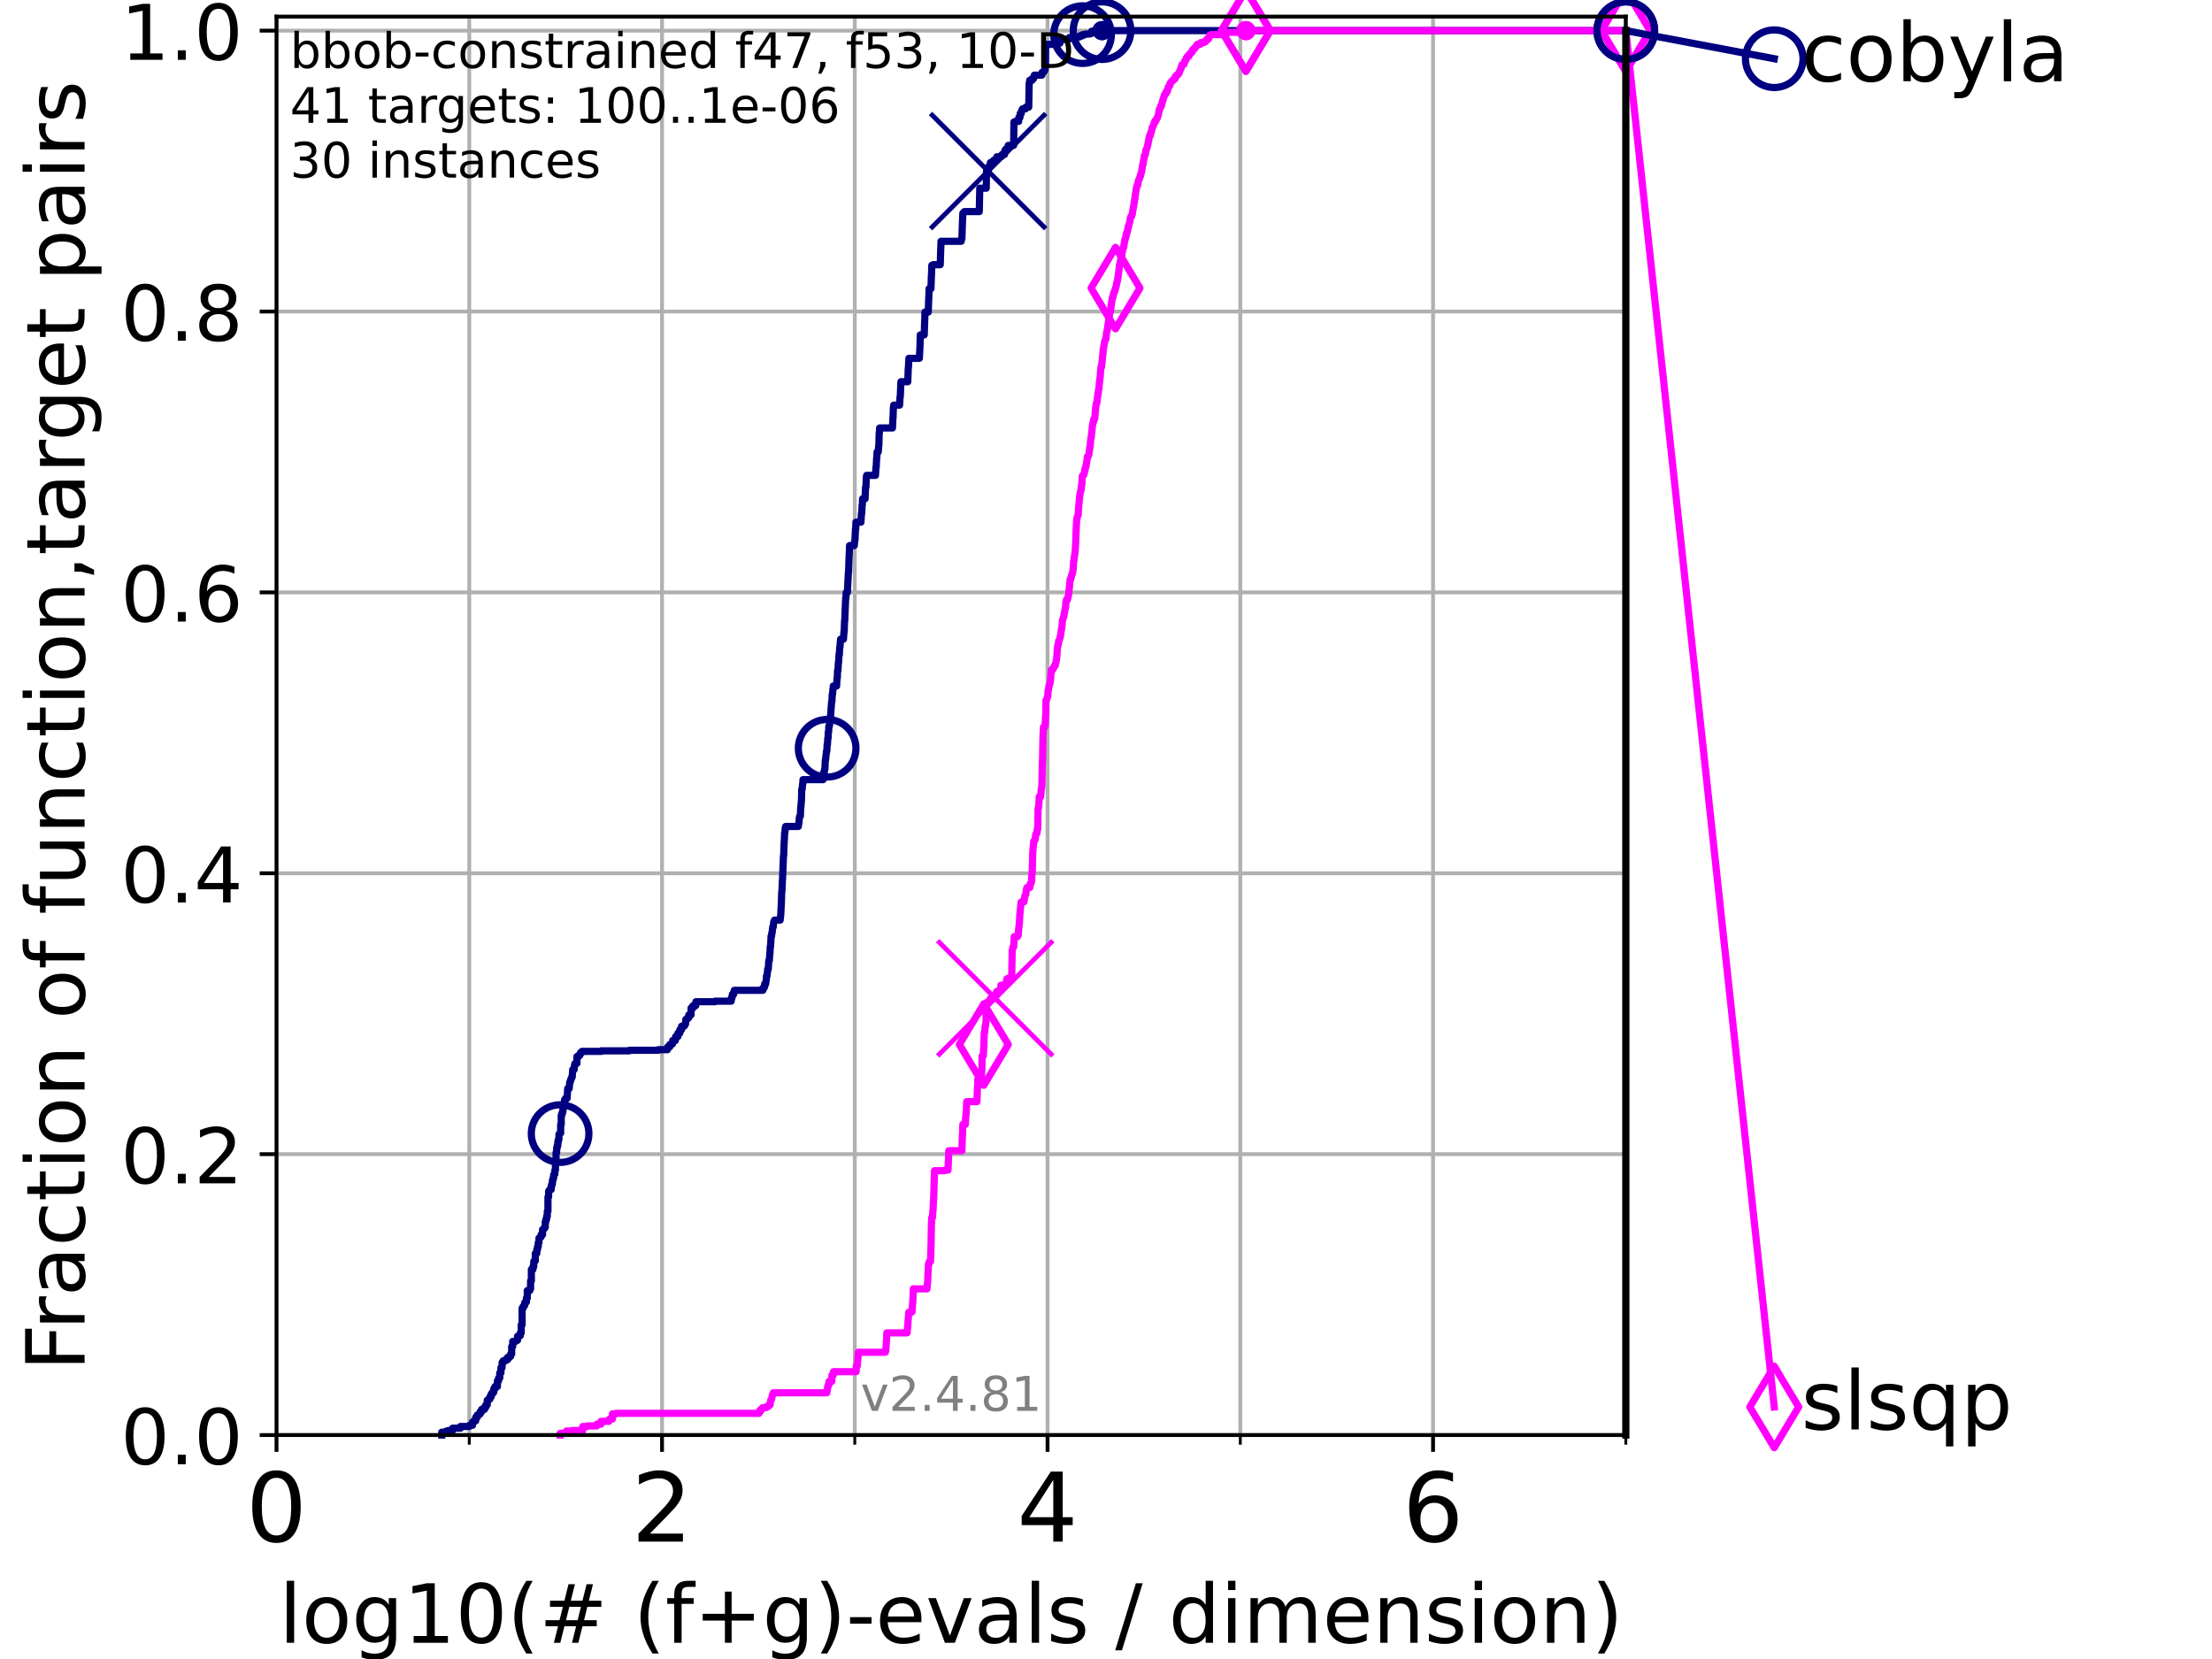 <?xml version="1.0" encoding="utf-8" standalone="no"?>
<!DOCTYPE svg PUBLIC "-//W3C//DTD SVG 1.1//EN"
  "http://www.w3.org/Graphics/SVG/1.1/DTD/svg11.dtd">
<!-- Created with matplotlib (https://matplotlib.org/) -->
<svg height="345.6pt" version="1.1" viewBox="0 0 460.8 345.6" width="460.8pt" xmlns="http://www.w3.org/2000/svg" xmlns:xlink="http://www.w3.org/1999/xlink">
 <defs>
  <style type="text/css">*{stroke-linecap:butt;stroke-linejoin:round;}</style>
 </defs>
 <g id="figure_1">
  <g id="patch_1">
   <path d="M 0 345.6 
L 460.8 345.6 
L 460.8 0 
L 0 0 
z
" style="fill:#ffffff;"/>
  </g>
  <g id="axes_1">
   <g id="patch_2">
    <path d="M 57.6 298.944 
L 338.688 298.944 
L 338.688 3.456 
L 57.6 3.456 
z
" style="fill:#ffffff;"/>
   </g>
   <g id="matplotlib.axis_1">
    <g id="xtick_1">
     <g id="line2d_1">
      <path clip-path="url(#p3570035d78)" d="M 57.6 298.944 
L 57.6 3.456 
" style="fill:none;stroke:#b0b0b0;stroke-linecap:square;stroke-width:0.8;"/>
     </g>
     <g id="line2d_2">
      <defs>
       <path d="M 0 0 
L 0 3.5 
" id="m529a08a01b" style="stroke:#000000;stroke-width:0.8;"/>
      </defs>
      <g>
       <use style="stroke:#000000;stroke-width:0.8;" x="57.6" xlink:href="#m529a08a01b" y="298.944"/>
      </g>
     </g>
     <g id="text_1">
      <!-- 0 -->
      <g transform="translate(51.237 321.141)scale(0.2 -0.2)">
       <defs>
        <path d="M 31.781 66.406 
Q 24.172 66.406 20.328 58.906 
Q 16.5 51.422 16.5 36.375 
Q 16.5 21.391 20.328 13.891 
Q 24.172 6.391 31.781 6.391 
Q 39.453 6.391 43.281 13.891 
Q 47.125 21.391 47.125 36.375 
Q 47.125 51.422 43.281 58.906 
Q 39.453 66.406 31.781 66.406 
z
M 31.781 74.219 
Q 44.047 74.219 50.516 64.516 
Q 56.984 54.828 56.984 36.375 
Q 56.984 17.969 50.516 8.266 
Q 44.047 -1.422 31.781 -1.422 
Q 19.531 -1.422 13.062 8.266 
Q 6.594 17.969 6.594 36.375 
Q 6.594 54.828 13.062 64.516 
Q 19.531 74.219 31.781 74.219 
z
" id="DejaVuSans-48"/>
       </defs>
       <use xlink:href="#DejaVuSans-48"/>
      </g>
     </g>
    </g>
    <g id="xtick_2">
     <g id="line2d_3">
      <path clip-path="url(#p3570035d78)" d="M 137.911 298.944 
L 137.911 3.456 
" style="fill:none;stroke:#b0b0b0;stroke-linecap:square;stroke-width:0.8;"/>
     </g>
     <g id="line2d_4">
      <g>
       <use style="stroke:#000000;stroke-width:0.8;" x="137.911" xlink:href="#m529a08a01b" y="298.944"/>
      </g>
     </g>
     <g id="text_2">
      <!-- 2 -->
      <g transform="translate(131.548 321.141)scale(0.2 -0.2)">
       <defs>
        <path d="M 19.188 8.297 
L 53.609 8.297 
L 53.609 0 
L 7.328 0 
L 7.328 8.297 
Q 12.938 14.109 22.625 23.891 
Q 32.328 33.688 34.812 36.531 
Q 39.547 41.844 41.422 45.531 
Q 43.312 49.219 43.312 52.781 
Q 43.312 58.594 39.234 62.25 
Q 35.156 65.922 28.609 65.922 
Q 23.969 65.922 18.812 64.312 
Q 13.672 62.703 7.812 59.422 
L 7.812 69.391 
Q 13.766 71.781 18.938 73 
Q 24.125 74.219 28.422 74.219 
Q 39.75 74.219 46.484 68.547 
Q 53.219 62.891 53.219 53.422 
Q 53.219 48.922 51.531 44.891 
Q 49.859 40.875 45.406 35.406 
Q 44.188 33.984 37.641 27.219 
Q 31.109 20.453 19.188 8.297 
z
" id="DejaVuSans-50"/>
       </defs>
       <use xlink:href="#DejaVuSans-50"/>
      </g>
     </g>
    </g>
    <g id="xtick_3">
     <g id="line2d_5">
      <path clip-path="url(#p3570035d78)" d="M 218.222 298.944 
L 218.222 3.456 
" style="fill:none;stroke:#b0b0b0;stroke-linecap:square;stroke-width:0.8;"/>
     </g>
     <g id="line2d_6">
      <g>
       <use style="stroke:#000000;stroke-width:0.8;" x="218.222" xlink:href="#m529a08a01b" y="298.944"/>
      </g>
     </g>
     <g id="text_3">
      <!-- 4 -->
      <g transform="translate(211.859 321.141)scale(0.2 -0.2)">
       <defs>
        <path d="M 37.797 64.312 
L 12.891 25.391 
L 37.797 25.391 
z
M 35.203 72.906 
L 47.609 72.906 
L 47.609 25.391 
L 58.016 25.391 
L 58.016 17.188 
L 47.609 17.188 
L 47.609 0 
L 37.797 0 
L 37.797 17.188 
L 4.891 17.188 
L 4.891 26.703 
z
" id="DejaVuSans-52"/>
       </defs>
       <use xlink:href="#DejaVuSans-52"/>
      </g>
     </g>
    </g>
    <g id="xtick_4">
     <g id="line2d_7">
      <path clip-path="url(#p3570035d78)" d="M 298.533 298.944 
L 298.533 3.456 
" style="fill:none;stroke:#b0b0b0;stroke-linecap:square;stroke-width:0.8;"/>
     </g>
     <g id="line2d_8">
      <g>
       <use style="stroke:#000000;stroke-width:0.8;" x="298.533" xlink:href="#m529a08a01b" y="298.944"/>
      </g>
     </g>
     <g id="text_4">
      <!-- 6 -->
      <g transform="translate(292.17 321.141)scale(0.2 -0.2)">
       <defs>
        <path d="M 33.016 40.375 
Q 26.375 40.375 22.484 35.828 
Q 18.609 31.297 18.609 23.391 
Q 18.609 15.531 22.484 10.953 
Q 26.375 6.391 33.016 6.391 
Q 39.656 6.391 43.531 10.953 
Q 47.406 15.531 47.406 23.391 
Q 47.406 31.297 43.531 35.828 
Q 39.656 40.375 33.016 40.375 
z
M 52.594 71.297 
L 52.594 62.312 
Q 48.875 64.062 45.094 64.984 
Q 41.312 65.922 37.594 65.922 
Q 27.828 65.922 22.672 59.328 
Q 17.531 52.734 16.797 39.406 
Q 19.672 43.656 24.016 45.922 
Q 28.375 48.188 33.594 48.188 
Q 44.578 48.188 50.953 41.516 
Q 57.328 34.859 57.328 23.391 
Q 57.328 12.156 50.688 5.359 
Q 44.047 -1.422 33.016 -1.422 
Q 20.359 -1.422 13.672 8.266 
Q 6.984 17.969 6.984 36.375 
Q 6.984 53.656 15.188 63.938 
Q 23.391 74.219 37.203 74.219 
Q 40.922 74.219 44.703 73.484 
Q 48.484 72.75 52.594 71.297 
z
" id="DejaVuSans-54"/>
       </defs>
       <use xlink:href="#DejaVuSans-54"/>
      </g>
     </g>
    </g>
    <g id="xtick_5">
     <g id="line2d_9">
      <path clip-path="url(#p3570035d78)" d="M 97.755 298.944 
L 97.755 3.456 
" style="fill:none;stroke:#b0b0b0;stroke-linecap:square;stroke-width:0.8;"/>
     </g>
     <g id="line2d_10">
      <defs>
       <path d="M 0 0 
L 0 2 
" id="mab9e0d06a2" style="stroke:#000000;stroke-width:0.6;"/>
      </defs>
      <g>
       <use style="stroke:#000000;stroke-width:0.6;" x="97.755" xlink:href="#mab9e0d06a2" y="298.944"/>
      </g>
     </g>
    </g>
    <g id="xtick_6">
     <g id="line2d_11">
      <path clip-path="url(#p3570035d78)" d="M 178.066 298.944 
L 178.066 3.456 
" style="fill:none;stroke:#b0b0b0;stroke-linecap:square;stroke-width:0.8;"/>
     </g>
     <g id="line2d_12">
      <g>
       <use style="stroke:#000000;stroke-width:0.6;" x="178.066" xlink:href="#mab9e0d06a2" y="298.944"/>
      </g>
     </g>
    </g>
    <g id="xtick_7">
     <g id="line2d_13">
      <path clip-path="url(#p3570035d78)" d="M 258.377 298.944 
L 258.377 3.456 
" style="fill:none;stroke:#b0b0b0;stroke-linecap:square;stroke-width:0.8;"/>
     </g>
     <g id="line2d_14">
      <g>
       <use style="stroke:#000000;stroke-width:0.6;" x="258.377" xlink:href="#mab9e0d06a2" y="298.944"/>
      </g>
     </g>
    </g>
    <g id="xtick_8">
     <g id="line2d_15">
      <path clip-path="url(#p3570035d78)" d="M 338.688 298.944 
L 338.688 3.456 
" style="fill:none;stroke:#b0b0b0;stroke-linecap:square;stroke-width:0.8;"/>
     </g>
     <g id="line2d_16">
      <g>
       <use style="stroke:#000000;stroke-width:0.6;" x="338.688" xlink:href="#mab9e0d06a2" y="298.944"/>
      </g>
     </g>
    </g>
    <g id="text_5">
     <!-- log10(# (f+g)-evals / dimension) -->
     <g transform="translate(58.145 342.218)scale(0.17 -0.17)">
      <defs>
       <path d="M 9.422 75.984 
L 18.406 75.984 
L 18.406 0 
L 9.422 0 
z
" id="DejaVuSans-108"/>
       <path d="M 30.609 48.391 
Q 23.391 48.391 19.188 42.75 
Q 14.984 37.109 14.984 27.297 
Q 14.984 17.484 19.156 11.844 
Q 23.344 6.203 30.609 6.203 
Q 37.797 6.203 41.984 11.859 
Q 46.188 17.531 46.188 27.297 
Q 46.188 37.016 41.984 42.703 
Q 37.797 48.391 30.609 48.391 
z
M 30.609 56 
Q 42.328 56 49.016 48.375 
Q 55.719 40.766 55.719 27.297 
Q 55.719 13.875 49.016 6.219 
Q 42.328 -1.422 30.609 -1.422 
Q 18.844 -1.422 12.172 6.219 
Q 5.516 13.875 5.516 27.297 
Q 5.516 40.766 12.172 48.375 
Q 18.844 56 30.609 56 
z
" id="DejaVuSans-111"/>
       <path d="M 45.406 27.984 
Q 45.406 37.75 41.375 43.109 
Q 37.359 48.484 30.078 48.484 
Q 22.859 48.484 18.828 43.109 
Q 14.797 37.75 14.797 27.984 
Q 14.797 18.266 18.828 12.891 
Q 22.859 7.516 30.078 7.516 
Q 37.359 7.516 41.375 12.891 
Q 45.406 18.266 45.406 27.984 
z
M 54.391 6.781 
Q 54.391 -7.172 48.188 -13.984 
Q 42 -20.797 29.203 -20.797 
Q 24.469 -20.797 20.266 -20.094 
Q 16.062 -19.391 12.109 -17.922 
L 12.109 -9.188 
Q 16.062 -11.328 19.922 -12.344 
Q 23.781 -13.375 27.781 -13.375 
Q 36.625 -13.375 41.016 -8.766 
Q 45.406 -4.156 45.406 5.172 
L 45.406 9.625 
Q 42.625 4.781 38.281 2.391 
Q 33.938 0 27.875 0 
Q 17.828 0 11.672 7.656 
Q 5.516 15.328 5.516 27.984 
Q 5.516 40.672 11.672 48.328 
Q 17.828 56 27.875 56 
Q 33.938 56 38.281 53.609 
Q 42.625 51.219 45.406 46.391 
L 45.406 54.688 
L 54.391 54.688 
z
" id="DejaVuSans-103"/>
       <path d="M 12.406 8.297 
L 28.516 8.297 
L 28.516 63.922 
L 10.984 60.406 
L 10.984 69.391 
L 28.422 72.906 
L 38.281 72.906 
L 38.281 8.297 
L 54.391 8.297 
L 54.391 0 
L 12.406 0 
z
" id="DejaVuSans-49"/>
       <path d="M 31 75.875 
Q 24.469 64.656 21.281 53.656 
Q 18.109 42.672 18.109 31.391 
Q 18.109 20.125 21.312 9.062 
Q 24.516 -2 31 -13.188 
L 23.188 -13.188 
Q 15.875 -1.703 12.234 9.375 
Q 8.594 20.453 8.594 31.391 
Q 8.594 42.281 12.203 53.312 
Q 15.828 64.359 23.188 75.875 
z
" id="DejaVuSans-40"/>
       <path d="M 51.125 44 
L 36.922 44 
L 32.812 27.688 
L 47.125 27.688 
z
M 43.797 71.781 
L 38.719 51.516 
L 52.984 51.516 
L 58.109 71.781 
L 65.922 71.781 
L 60.891 51.516 
L 76.125 51.516 
L 76.125 44 
L 58.984 44 
L 54.984 27.688 
L 70.516 27.688 
L 70.516 20.219 
L 53.078 20.219 
L 48 0 
L 40.188 0 
L 45.219 20.219 
L 30.906 20.219 
L 25.875 0 
L 18.016 0 
L 23.094 20.219 
L 7.719 20.219 
L 7.719 27.688 
L 24.906 27.688 
L 29 44 
L 13.281 44 
L 13.281 51.516 
L 30.906 51.516 
L 35.891 71.781 
z
" id="DejaVuSans-35"/>
       <path id="DejaVuSans-32"/>
       <path d="M 37.109 75.984 
L 37.109 68.5 
L 28.516 68.5 
Q 23.688 68.5 21.797 66.547 
Q 19.922 64.594 19.922 59.516 
L 19.922 54.688 
L 34.719 54.688 
L 34.719 47.703 
L 19.922 47.703 
L 19.922 0 
L 10.891 0 
L 10.891 47.703 
L 2.297 47.703 
L 2.297 54.688 
L 10.891 54.688 
L 10.891 58.5 
Q 10.891 67.625 15.141 71.797 
Q 19.391 75.984 28.609 75.984 
z
" id="DejaVuSans-102"/>
       <path d="M 46 62.703 
L 46 35.5 
L 73.188 35.5 
L 73.188 27.203 
L 46 27.203 
L 46 0 
L 37.797 0 
L 37.797 27.203 
L 10.594 27.203 
L 10.594 35.5 
L 37.797 35.5 
L 37.797 62.703 
z
" id="DejaVuSans-43"/>
       <path d="M 8.016 75.875 
L 15.828 75.875 
Q 23.141 64.359 26.781 53.312 
Q 30.422 42.281 30.422 31.391 
Q 30.422 20.453 26.781 9.375 
Q 23.141 -1.703 15.828 -13.188 
L 8.016 -13.188 
Q 14.5 -2 17.703 9.062 
Q 20.906 20.125 20.906 31.391 
Q 20.906 42.672 17.703 53.656 
Q 14.5 64.656 8.016 75.875 
z
" id="DejaVuSans-41"/>
       <path d="M 4.891 31.391 
L 31.203 31.391 
L 31.203 23.391 
L 4.891 23.391 
z
" id="DejaVuSans-45"/>
       <path d="M 56.203 29.594 
L 56.203 25.203 
L 14.891 25.203 
Q 15.484 15.922 20.484 11.062 
Q 25.484 6.203 34.422 6.203 
Q 39.594 6.203 44.453 7.469 
Q 49.312 8.734 54.109 11.281 
L 54.109 2.781 
Q 49.266 0.734 44.188 -0.344 
Q 39.109 -1.422 33.891 -1.422 
Q 20.797 -1.422 13.156 6.188 
Q 5.516 13.812 5.516 26.812 
Q 5.516 40.234 12.766 48.109 
Q 20.016 56 32.328 56 
Q 43.359 56 49.781 48.891 
Q 56.203 41.797 56.203 29.594 
z
M 47.219 32.234 
Q 47.125 39.594 43.094 43.984 
Q 39.062 48.391 32.422 48.391 
Q 24.906 48.391 20.391 44.141 
Q 15.875 39.891 15.188 32.172 
z
" id="DejaVuSans-101"/>
       <path d="M 2.984 54.688 
L 12.5 54.688 
L 29.594 8.797 
L 46.688 54.688 
L 56.203 54.688 
L 35.688 0 
L 23.484 0 
z
" id="DejaVuSans-118"/>
       <path d="M 34.281 27.484 
Q 23.391 27.484 19.188 25 
Q 14.984 22.516 14.984 16.5 
Q 14.984 11.719 18.141 8.906 
Q 21.297 6.109 26.703 6.109 
Q 34.188 6.109 38.703 11.406 
Q 43.219 16.703 43.219 25.484 
L 43.219 27.484 
z
M 52.203 31.203 
L 52.203 0 
L 43.219 0 
L 43.219 8.297 
Q 40.141 3.328 35.547 0.953 
Q 30.953 -1.422 24.312 -1.422 
Q 15.922 -1.422 10.953 3.297 
Q 6 8.016 6 15.922 
Q 6 25.141 12.172 29.828 
Q 18.359 34.516 30.609 34.516 
L 43.219 34.516 
L 43.219 35.406 
Q 43.219 41.609 39.141 45 
Q 35.062 48.391 27.688 48.391 
Q 23 48.391 18.547 47.266 
Q 14.109 46.141 10.016 43.891 
L 10.016 52.203 
Q 14.938 54.109 19.578 55.047 
Q 24.219 56 28.609 56 
Q 40.484 56 46.344 49.844 
Q 52.203 43.703 52.203 31.203 
z
" id="DejaVuSans-97"/>
       <path d="M 44.281 53.078 
L 44.281 44.578 
Q 40.484 46.531 36.375 47.5 
Q 32.281 48.484 27.875 48.484 
Q 21.188 48.484 17.844 46.438 
Q 14.5 44.391 14.5 40.281 
Q 14.5 37.156 16.891 35.375 
Q 19.281 33.594 26.516 31.984 
L 29.594 31.297 
Q 39.156 29.25 43.188 25.516 
Q 47.219 21.781 47.219 15.094 
Q 47.219 7.469 41.188 3.016 
Q 35.156 -1.422 24.609 -1.422 
Q 20.219 -1.422 15.453 -0.562 
Q 10.688 0.297 5.422 2 
L 5.422 11.281 
Q 10.406 8.688 15.234 7.391 
Q 20.062 6.109 24.812 6.109 
Q 31.156 6.109 34.562 8.281 
Q 37.984 10.453 37.984 14.406 
Q 37.984 18.062 35.516 20.016 
Q 33.062 21.969 24.703 23.781 
L 21.578 24.516 
Q 13.234 26.266 9.516 29.906 
Q 5.812 33.547 5.812 39.891 
Q 5.812 47.609 11.281 51.797 
Q 16.75 56 26.812 56 
Q 31.781 56 36.172 55.266 
Q 40.578 54.547 44.281 53.078 
z
" id="DejaVuSans-115"/>
       <path d="M 25.391 72.906 
L 33.688 72.906 
L 8.297 -9.281 
L 0 -9.281 
z
" id="DejaVuSans-47"/>
       <path d="M 45.406 46.391 
L 45.406 75.984 
L 54.391 75.984 
L 54.391 0 
L 45.406 0 
L 45.406 8.203 
Q 42.578 3.328 38.25 0.953 
Q 33.938 -1.422 27.875 -1.422 
Q 17.969 -1.422 11.734 6.484 
Q 5.516 14.406 5.516 27.297 
Q 5.516 40.188 11.734 48.094 
Q 17.969 56 27.875 56 
Q 33.938 56 38.25 53.625 
Q 42.578 51.266 45.406 46.391 
z
M 14.797 27.297 
Q 14.797 17.391 18.875 11.75 
Q 22.953 6.109 30.078 6.109 
Q 37.203 6.109 41.297 11.75 
Q 45.406 17.391 45.406 27.297 
Q 45.406 37.203 41.297 42.844 
Q 37.203 48.484 30.078 48.484 
Q 22.953 48.484 18.875 42.844 
Q 14.797 37.203 14.797 27.297 
z
" id="DejaVuSans-100"/>
       <path d="M 9.422 54.688 
L 18.406 54.688 
L 18.406 0 
L 9.422 0 
z
M 9.422 75.984 
L 18.406 75.984 
L 18.406 64.594 
L 9.422 64.594 
z
" id="DejaVuSans-105"/>
       <path d="M 52 44.188 
Q 55.375 50.25 60.062 53.125 
Q 64.75 56 71.094 56 
Q 79.641 56 84.281 50.016 
Q 88.922 44.047 88.922 33.016 
L 88.922 0 
L 79.891 0 
L 79.891 32.719 
Q 79.891 40.578 77.094 44.375 
Q 74.312 48.188 68.609 48.188 
Q 61.625 48.188 57.562 43.547 
Q 53.516 38.922 53.516 30.906 
L 53.516 0 
L 44.484 0 
L 44.484 32.719 
Q 44.484 40.625 41.703 44.406 
Q 38.922 48.188 33.109 48.188 
Q 26.219 48.188 22.156 43.531 
Q 18.109 38.875 18.109 30.906 
L 18.109 0 
L 9.078 0 
L 9.078 54.688 
L 18.109 54.688 
L 18.109 46.188 
Q 21.188 51.219 25.484 53.609 
Q 29.781 56 35.688 56 
Q 41.656 56 45.828 52.969 
Q 50 49.953 52 44.188 
z
" id="DejaVuSans-109"/>
       <path d="M 54.891 33.016 
L 54.891 0 
L 45.906 0 
L 45.906 32.719 
Q 45.906 40.484 42.875 44.328 
Q 39.844 48.188 33.797 48.188 
Q 26.516 48.188 22.312 43.547 
Q 18.109 38.922 18.109 30.906 
L 18.109 0 
L 9.078 0 
L 9.078 54.688 
L 18.109 54.688 
L 18.109 46.188 
Q 21.344 51.125 25.703 53.562 
Q 30.078 56 35.797 56 
Q 45.219 56 50.047 50.172 
Q 54.891 44.344 54.891 33.016 
z
" id="DejaVuSans-110"/>
      </defs>
      <use xlink:href="#DejaVuSans-108"/>
      <use x="27.783" xlink:href="#DejaVuSans-111"/>
      <use x="88.965" xlink:href="#DejaVuSans-103"/>
      <use x="152.441" xlink:href="#DejaVuSans-49"/>
      <use x="216.064" xlink:href="#DejaVuSans-48"/>
      <use x="279.688" xlink:href="#DejaVuSans-40"/>
      <use x="318.701" xlink:href="#DejaVuSans-35"/>
      <use x="402.49" xlink:href="#DejaVuSans-32"/>
      <use x="434.277" xlink:href="#DejaVuSans-40"/>
      <use x="473.291" xlink:href="#DejaVuSans-102"/>
      <use x="508.496" xlink:href="#DejaVuSans-43"/>
      <use x="592.285" xlink:href="#DejaVuSans-103"/>
      <use x="655.762" xlink:href="#DejaVuSans-41"/>
      <use x="694.775" xlink:href="#DejaVuSans-45"/>
      <use x="730.859" xlink:href="#DejaVuSans-101"/>
      <use x="792.383" xlink:href="#DejaVuSans-118"/>
      <use x="851.562" xlink:href="#DejaVuSans-97"/>
      <use x="912.842" xlink:href="#DejaVuSans-108"/>
      <use x="940.625" xlink:href="#DejaVuSans-115"/>
      <use x="992.725" xlink:href="#DejaVuSans-32"/>
      <use x="1024.512" xlink:href="#DejaVuSans-47"/>
      <use x="1058.203" xlink:href="#DejaVuSans-32"/>
      <use x="1089.99" xlink:href="#DejaVuSans-100"/>
      <use x="1153.467" xlink:href="#DejaVuSans-105"/>
      <use x="1181.25" xlink:href="#DejaVuSans-109"/>
      <use x="1278.662" xlink:href="#DejaVuSans-101"/>
      <use x="1340.186" xlink:href="#DejaVuSans-110"/>
      <use x="1403.564" xlink:href="#DejaVuSans-115"/>
      <use x="1455.664" xlink:href="#DejaVuSans-105"/>
      <use x="1483.447" xlink:href="#DejaVuSans-111"/>
      <use x="1544.629" xlink:href="#DejaVuSans-110"/>
      <use x="1608.008" xlink:href="#DejaVuSans-41"/>
     </g>
    </g>
   </g>
   <g id="matplotlib.axis_2">
    <g id="ytick_1">
     <g id="line2d_17">
      <path clip-path="url(#p3570035d78)" d="M 57.6 298.944 
L 338.688 298.944 
" style="fill:none;stroke:#b0b0b0;stroke-linecap:square;stroke-width:0.8;"/>
     </g>
     <g id="line2d_18">
      <defs>
       <path d="M 0 0 
L -3.5 0 
" id="m5df57304e9" style="stroke:#000000;stroke-width:0.8;"/>
      </defs>
      <g>
       <use style="stroke:#000000;stroke-width:0.8;" x="57.6" xlink:href="#m5df57304e9" y="298.944"/>
      </g>
     </g>
     <g id="text_6">
      <!-- 0.0 -->
      <g transform="translate(25.155 305.023)scale(0.16 -0.16)">
       <defs>
        <path d="M 10.688 12.406 
L 21 12.406 
L 21 0 
L 10.688 0 
z
" id="DejaVuSans-46"/>
       </defs>
       <use xlink:href="#DejaVuSans-48"/>
       <use x="63.623" xlink:href="#DejaVuSans-46"/>
       <use x="95.41" xlink:href="#DejaVuSans-48"/>
      </g>
     </g>
    </g>
    <g id="ytick_2">
     <g id="line2d_19">
      <path clip-path="url(#p3570035d78)" d="M 57.6 240.432 
L 338.688 240.432 
" style="fill:none;stroke:#b0b0b0;stroke-linecap:square;stroke-width:0.8;"/>
     </g>
     <g id="line2d_20">
      <g>
       <use style="stroke:#000000;stroke-width:0.8;" x="57.6" xlink:href="#m5df57304e9" y="240.432"/>
      </g>
     </g>
     <g id="text_7">
      <!-- 0.2 -->
      <g transform="translate(25.155 246.51)scale(0.16 -0.16)">
       <use xlink:href="#DejaVuSans-48"/>
       <use x="63.623" xlink:href="#DejaVuSans-46"/>
       <use x="95.41" xlink:href="#DejaVuSans-50"/>
      </g>
     </g>
    </g>
    <g id="ytick_3">
     <g id="line2d_21">
      <path clip-path="url(#p3570035d78)" d="M 57.6 181.919 
L 338.688 181.919 
" style="fill:none;stroke:#b0b0b0;stroke-linecap:square;stroke-width:0.8;"/>
     </g>
     <g id="line2d_22">
      <g>
       <use style="stroke:#000000;stroke-width:0.8;" x="57.6" xlink:href="#m5df57304e9" y="181.919"/>
      </g>
     </g>
     <g id="text_8">
      <!-- 0.4 -->
      <g transform="translate(25.155 187.998)scale(0.16 -0.16)">
       <use xlink:href="#DejaVuSans-48"/>
       <use x="63.623" xlink:href="#DejaVuSans-46"/>
       <use x="95.41" xlink:href="#DejaVuSans-52"/>
      </g>
     </g>
    </g>
    <g id="ytick_4">
     <g id="line2d_23">
      <path clip-path="url(#p3570035d78)" d="M 57.6 123.407 
L 338.688 123.407 
" style="fill:none;stroke:#b0b0b0;stroke-linecap:square;stroke-width:0.8;"/>
     </g>
     <g id="line2d_24">
      <g>
       <use style="stroke:#000000;stroke-width:0.8;" x="57.6" xlink:href="#m5df57304e9" y="123.407"/>
      </g>
     </g>
     <g id="text_9">
      <!-- 0.6 -->
      <g transform="translate(25.155 129.485)scale(0.16 -0.16)">
       <use xlink:href="#DejaVuSans-48"/>
       <use x="63.623" xlink:href="#DejaVuSans-46"/>
       <use x="95.41" xlink:href="#DejaVuSans-54"/>
      </g>
     </g>
    </g>
    <g id="ytick_5">
     <g id="line2d_25">
      <path clip-path="url(#p3570035d78)" d="M 57.6 64.894 
L 338.688 64.894 
" style="fill:none;stroke:#b0b0b0;stroke-linecap:square;stroke-width:0.8;"/>
     </g>
     <g id="line2d_26">
      <g>
       <use style="stroke:#000000;stroke-width:0.8;" x="57.6" xlink:href="#m5df57304e9" y="64.894"/>
      </g>
     </g>
     <g id="text_10">
      <!-- 0.8 -->
      <g transform="translate(25.155 70.973)scale(0.16 -0.16)">
       <defs>
        <path d="M 31.781 34.625 
Q 24.75 34.625 20.719 30.859 
Q 16.703 27.094 16.703 20.516 
Q 16.703 13.922 20.719 10.156 
Q 24.75 6.391 31.781 6.391 
Q 38.812 6.391 42.859 10.172 
Q 46.922 13.969 46.922 20.516 
Q 46.922 27.094 42.891 30.859 
Q 38.875 34.625 31.781 34.625 
z
M 21.922 38.812 
Q 15.578 40.375 12.031 44.719 
Q 8.5 49.078 8.5 55.328 
Q 8.5 64.062 14.719 69.141 
Q 20.953 74.219 31.781 74.219 
Q 42.672 74.219 48.875 69.141 
Q 55.078 64.062 55.078 55.328 
Q 55.078 49.078 51.531 44.719 
Q 48 40.375 41.703 38.812 
Q 48.828 37.156 52.797 32.312 
Q 56.781 27.484 56.781 20.516 
Q 56.781 9.906 50.312 4.234 
Q 43.844 -1.422 31.781 -1.422 
Q 19.734 -1.422 13.25 4.234 
Q 6.781 9.906 6.781 20.516 
Q 6.781 27.484 10.781 32.312 
Q 14.797 37.156 21.922 38.812 
z
M 18.312 54.391 
Q 18.312 48.734 21.844 45.562 
Q 25.391 42.391 31.781 42.391 
Q 38.141 42.391 41.719 45.562 
Q 45.312 48.734 45.312 54.391 
Q 45.312 60.062 41.719 63.234 
Q 38.141 66.406 31.781 66.406 
Q 25.391 66.406 21.844 63.234 
Q 18.312 60.062 18.312 54.391 
z
" id="DejaVuSans-56"/>
       </defs>
       <use xlink:href="#DejaVuSans-48"/>
       <use x="63.623" xlink:href="#DejaVuSans-46"/>
       <use x="95.41" xlink:href="#DejaVuSans-56"/>
      </g>
     </g>
    </g>
    <g id="ytick_6">
     <g id="line2d_27">
      <path clip-path="url(#p3570035d78)" d="M 57.6 6.382 
L 338.688 6.382 
" style="fill:none;stroke:#b0b0b0;stroke-linecap:square;stroke-width:0.8;"/>
     </g>
     <g id="line2d_28">
      <g>
       <use style="stroke:#000000;stroke-width:0.8;" x="57.6" xlink:href="#m5df57304e9" y="6.382"/>
      </g>
     </g>
     <g id="text_11">
      <!-- 1.0 -->
      <g transform="translate(25.155 12.46)scale(0.16 -0.16)">
       <use xlink:href="#DejaVuSans-49"/>
       <use x="63.623" xlink:href="#DejaVuSans-46"/>
       <use x="95.41" xlink:href="#DejaVuSans-48"/>
      </g>
     </g>
    </g>
    <g id="text_12">
     <!-- Fraction of function,target pairs -->
     <g transform="translate(17.62 285.585)rotate(-90)scale(0.17 -0.17)">
      <defs>
       <path d="M 9.812 72.906 
L 51.703 72.906 
L 51.703 64.594 
L 19.672 64.594 
L 19.672 43.109 
L 48.578 43.109 
L 48.578 34.812 
L 19.672 34.812 
L 19.672 0 
L 9.812 0 
z
" id="DejaVuSans-70"/>
       <path d="M 41.109 46.297 
Q 39.594 47.172 37.812 47.578 
Q 36.031 48 33.891 48 
Q 26.266 48 22.188 43.047 
Q 18.109 38.094 18.109 28.812 
L 18.109 0 
L 9.078 0 
L 9.078 54.688 
L 18.109 54.688 
L 18.109 46.188 
Q 20.953 51.172 25.484 53.578 
Q 30.031 56 36.531 56 
Q 37.453 56 38.578 55.875 
Q 39.703 55.766 41.062 55.516 
z
" id="DejaVuSans-114"/>
       <path d="M 48.781 52.594 
L 48.781 44.188 
Q 44.969 46.297 41.141 47.344 
Q 37.312 48.391 33.406 48.391 
Q 24.656 48.391 19.812 42.844 
Q 14.984 37.312 14.984 27.297 
Q 14.984 17.281 19.812 11.734 
Q 24.656 6.203 33.406 6.203 
Q 37.312 6.203 41.141 7.25 
Q 44.969 8.297 48.781 10.406 
L 48.781 2.094 
Q 45.016 0.344 40.984 -0.531 
Q 36.969 -1.422 32.422 -1.422 
Q 20.062 -1.422 12.781 6.344 
Q 5.516 14.109 5.516 27.297 
Q 5.516 40.672 12.859 48.328 
Q 20.219 56 33.016 56 
Q 37.156 56 41.109 55.141 
Q 45.062 54.297 48.781 52.594 
z
" id="DejaVuSans-99"/>
       <path d="M 18.312 70.219 
L 18.312 54.688 
L 36.812 54.688 
L 36.812 47.703 
L 18.312 47.703 
L 18.312 18.016 
Q 18.312 11.328 20.141 9.422 
Q 21.969 7.516 27.594 7.516 
L 36.812 7.516 
L 36.812 0 
L 27.594 0 
Q 17.188 0 13.234 3.875 
Q 9.281 7.766 9.281 18.016 
L 9.281 47.703 
L 2.688 47.703 
L 2.688 54.688 
L 9.281 54.688 
L 9.281 70.219 
z
" id="DejaVuSans-116"/>
       <path d="M 8.5 21.578 
L 8.5 54.688 
L 17.484 54.688 
L 17.484 21.922 
Q 17.484 14.156 20.5 10.266 
Q 23.531 6.391 29.594 6.391 
Q 36.859 6.391 41.078 11.031 
Q 45.312 15.672 45.312 23.688 
L 45.312 54.688 
L 54.297 54.688 
L 54.297 0 
L 45.312 0 
L 45.312 8.406 
Q 42.047 3.422 37.719 1 
Q 33.406 -1.422 27.688 -1.422 
Q 18.266 -1.422 13.375 4.438 
Q 8.5 10.297 8.5 21.578 
z
M 31.109 56 
z
" id="DejaVuSans-117"/>
       <path d="M 11.719 12.406 
L 22.016 12.406 
L 22.016 4 
L 14.016 -11.625 
L 7.719 -11.625 
L 11.719 4 
z
" id="DejaVuSans-44"/>
       <path d="M 18.109 8.203 
L 18.109 -20.797 
L 9.078 -20.797 
L 9.078 54.688 
L 18.109 54.688 
L 18.109 46.391 
Q 20.953 51.266 25.266 53.625 
Q 29.594 56 35.594 56 
Q 45.562 56 51.781 48.094 
Q 58.016 40.188 58.016 27.297 
Q 58.016 14.406 51.781 6.484 
Q 45.562 -1.422 35.594 -1.422 
Q 29.594 -1.422 25.266 0.953 
Q 20.953 3.328 18.109 8.203 
z
M 48.688 27.297 
Q 48.688 37.203 44.609 42.844 
Q 40.531 48.484 33.406 48.484 
Q 26.266 48.484 22.188 42.844 
Q 18.109 37.203 18.109 27.297 
Q 18.109 17.391 22.188 11.75 
Q 26.266 6.109 33.406 6.109 
Q 40.531 6.109 44.609 11.75 
Q 48.688 17.391 48.688 27.297 
z
" id="DejaVuSans-112"/>
      </defs>
      <use xlink:href="#DejaVuSans-70"/>
      <use x="50.27" xlink:href="#DejaVuSans-114"/>
      <use x="91.383" xlink:href="#DejaVuSans-97"/>
      <use x="152.662" xlink:href="#DejaVuSans-99"/>
      <use x="207.643" xlink:href="#DejaVuSans-116"/>
      <use x="246.852" xlink:href="#DejaVuSans-105"/>
      <use x="274.635" xlink:href="#DejaVuSans-111"/>
      <use x="335.816" xlink:href="#DejaVuSans-110"/>
      <use x="399.195" xlink:href="#DejaVuSans-32"/>
      <use x="430.982" xlink:href="#DejaVuSans-111"/>
      <use x="492.164" xlink:href="#DejaVuSans-102"/>
      <use x="527.369" xlink:href="#DejaVuSans-32"/>
      <use x="559.156" xlink:href="#DejaVuSans-102"/>
      <use x="594.361" xlink:href="#DejaVuSans-117"/>
      <use x="657.74" xlink:href="#DejaVuSans-110"/>
      <use x="721.119" xlink:href="#DejaVuSans-99"/>
      <use x="776.1" xlink:href="#DejaVuSans-116"/>
      <use x="815.309" xlink:href="#DejaVuSans-105"/>
      <use x="843.092" xlink:href="#DejaVuSans-111"/>
      <use x="904.273" xlink:href="#DejaVuSans-110"/>
      <use x="967.652" xlink:href="#DejaVuSans-44"/>
      <use x="999.439" xlink:href="#DejaVuSans-116"/>
      <use x="1038.648" xlink:href="#DejaVuSans-97"/>
      <use x="1099.928" xlink:href="#DejaVuSans-114"/>
      <use x="1139.291" xlink:href="#DejaVuSans-103"/>
      <use x="1202.768" xlink:href="#DejaVuSans-101"/>
      <use x="1264.291" xlink:href="#DejaVuSans-116"/>
      <use x="1303.5" xlink:href="#DejaVuSans-32"/>
      <use x="1335.287" xlink:href="#DejaVuSans-112"/>
      <use x="1398.764" xlink:href="#DejaVuSans-97"/>
      <use x="1460.043" xlink:href="#DejaVuSans-105"/>
      <use x="1487.826" xlink:href="#DejaVuSans-114"/>
      <use x="1528.939" xlink:href="#DejaVuSans-115"/>
     </g>
    </g>
   </g>
   <g id="line2d_29">
    <defs>
     <path d="M 0 1.5 
C 0.398 1.5 0.779 1.342 1.061 1.061 
C 1.342 0.779 1.5 0.398 1.5 0 
C 1.5 -0.398 1.342 -0.779 1.061 -1.061 
C 0.779 -1.342 0.398 -1.5 0 -1.5 
C -0.398 -1.5 -0.779 -1.342 -1.061 -1.061 
C -1.342 -0.779 -1.5 -0.398 -1.5 0 
C -1.5 0.398 -1.342 0.779 -1.061 1.061 
C -0.779 1.342 -0.398 1.5 0 1.5 
z
" id="m40ffcc29d3" style="stroke:#000080;"/>
    </defs>
    <g>
     <use style="fill:#000080;stroke:#000080;" x="229.575" xlink:href="#m40ffcc29d3" y="6.382"/>
     <use style="fill:#000080;stroke:#000080;" x="229.575" xlink:href="#m40ffcc29d3" y="6.382"/>
    </g>
   </g>
   <g id="line2d_30">
    <path d="M 92.027 298.944 
L 92.027 298.349 
L 92.969 298.349 
L 92.969 298.112 
L 93.422 298.112 
L 93.422 297.993 
L 94.295 297.993 
L 94.295 297.517 
L 95.918 297.517 
L 95.918 297.16 
L 97.755 297.16 
L 97.755 296.922 
L 98.439 296.922 
L 98.439 296.209 
L 98.772 296.209 
L 98.772 295.971 
L 99.098 295.971 
L 99.098 295.257 
L 99.418 295.257 
L 99.418 294.782 
L 99.732 294.782 
L 99.732 294.544 
L 100.04 294.544 
L 100.04 294.068 
L 100.344 294.068 
L 100.344 293.592 
L 100.935 293.592 
L 100.935 293.117 
L 101.223 293.117 
L 101.223 292.641 
L 101.507 292.641 
L 101.507 291.689 
L 101.786 291.689 
L 101.786 291.452 
L 102.06 291.452 
L 102.06 290.976 
L 102.331 290.976 
L 102.331 290.381 
L 102.597 290.381 
L 102.597 290.024 
L 102.859 290.024 
L 102.859 289.311 
L 103.118 289.311 
L 103.118 288.835 
L 103.623 288.835 
L 103.623 287.646 
L 103.871 287.646 
L 103.871 287.051 
L 104.115 287.051 
L 104.115 285.981 
L 104.355 285.981 
L 104.355 284.911 
L 104.592 284.911 
L 104.592 283.84 
L 104.826 283.84 
L 104.826 283.483 
L 105.285 283.483 
L 105.285 283.246 
L 105.733 283.246 
L 105.733 282.77 
L 106.169 282.77 
L 106.169 282.532 
L 106.383 282.532 
L 106.383 282.056 
L 106.594 282.056 
L 106.594 280.51 
L 106.803 280.51 
L 106.803 279.44 
L 107.415 279.44 
L 107.415 279.321 
L 107.614 279.321 
L 107.614 279.202 
L 107.811 279.202 
L 107.811 278.369 
L 108.199 278.369 
L 108.199 278.251 
L 108.389 278.251 
L 108.389 277.656 
L 108.578 277.656 
L 108.578 275.991 
L 108.764 275.991 
L 108.764 272.542 
L 108.949 272.542 
L 108.949 272.185 
L 109.132 272.185 
L 109.132 271.947 
L 109.312 271.947 
L 109.312 271.353 
L 109.491 271.353 
L 109.491 271.234 
L 109.668 271.234 
L 109.668 270.401 
L 109.843 270.401 
L 109.843 268.855 
L 110.359 268.855 
L 110.359 268.498 
L 110.527 268.498 
L 110.527 266.833 
L 110.694 266.833 
L 110.694 264.455 
L 111.023 264.455 
L 111.023 263.86 
L 111.186 263.86 
L 111.186 262.79 
L 111.346 262.79 
L 111.346 262.671 
L 111.506 262.671 
L 111.506 261.125 
L 111.82 261.125 
L 111.82 260.292 
L 111.975 260.292 
L 111.975 259.698 
L 112.128 259.698 
L 112.128 258.865 
L 112.281 258.865 
L 112.281 257.914 
L 112.432 257.914 
L 112.432 257.795 
L 112.581 257.795 
L 112.581 257.676 
L 112.73 257.676 
L 112.73 257.2 
L 113.023 257.2 
L 113.023 256.13 
L 113.168 256.13 
L 113.168 256.011 
L 113.311 256.011 
L 113.311 255.892 
L 113.454 255.892 
L 113.454 255.654 
L 113.595 255.654 
L 113.595 254.465 
L 113.735 254.465 
L 113.735 253.989 
L 113.874 253.989 
L 113.874 253.395 
L 114.012 253.395 
L 114.012 252.324 
L 114.148 252.324 
L 114.148 249.351 
L 114.284 249.351 
L 114.284 248.162 
L 114.419 248.162 
L 114.419 247.924 
L 114.552 247.924 
L 114.552 247.805 
L 114.817 247.805 
L 114.817 247.091 
L 114.947 247.091 
L 114.947 246.616 
L 115.077 246.616 
L 115.077 245.902 
L 115.206 245.902 
L 115.206 245.426 
L 115.333 245.426 
L 115.333 244.713 
L 115.46 244.713 
L 115.46 244.594 
L 115.586 244.594 
L 115.586 243.762 
L 115.711 243.762 
L 115.711 241.859 
L 115.835 241.859 
L 115.835 240.075 
L 115.959 240.075 
L 115.959 239.123 
L 116.081 239.123 
L 116.081 238.648 
L 116.203 238.648 
L 116.203 237.815 
L 116.323 237.815 
L 116.323 237.339 
L 116.443 237.339 
L 116.443 236.269 
L 116.562 236.269 
L 116.562 236.15 
L 116.68 236.15 
L 116.68 236.031 
L 116.798 236.031 
L 116.798 234.247 
L 116.914 234.247 
L 116.914 232.344 
L 117.03 232.344 
L 117.03 231.988 
L 117.145 231.988 
L 117.145 231.631 
L 117.26 231.631 
L 117.26 230.917 
L 117.373 230.917 
L 117.373 230.679 
L 117.486 230.679 
L 117.486 229.847 
L 117.598 229.847 
L 117.598 229.133 
L 117.821 229.133 
L 117.821 228.777 
L 118.149 228.777 
L 118.257 226.755 
L 118.577 226.755 
L 118.682 225.447 
L 118.787 225.447 
L 118.891 224.852 
L 118.994 224.852 
L 119.097 224.376 
L 119.199 224.376 
L 119.301 222.83 
L 119.603 222.83 
L 119.702 221.76 
L 119.801 221.76 
L 119.801 221.522 
L 120.191 221.522 
L 120.191 220.095 
L 120.382 220.095 
L 120.382 219.976 
L 120.666 219.976 
L 120.666 219.738 
L 120.852 219.738 
L 120.945 219.262 
L 121.219 219.262 
L 121.219 219.025 
L 125.256 219.025 
L 125.256 218.906 
L 131.134 218.906 
L 131.134 218.787 
L 137.126 218.787 
L 137.126 218.668 
L 139.042 218.668 
L 139.107 218.073 
L 139.525 218.073 
L 139.525 217.597 
L 139.856 217.597 
L 139.856 217.478 
L 140.088 217.478 
L 140.119 216.765 
L 140.694 216.765 
L 140.753 215.932 
L 141.221 215.932 
L 141.221 215.219 
L 141.62 215.219 
L 141.62 214.505 
L 141.983 214.505 
L 141.983 213.792 
L 142.5 213.792 
L 142.5 213.673 
L 142.633 213.673 
L 142.66 213.316 
L 142.818 213.316 
L 142.871 212.365 
L 143.041 212.365 
L 143.041 212.246 
L 143.26 212.246 
L 143.26 212.008 
L 143.49 212.008 
L 143.49 211.413 
L 143.965 211.413 
L 143.965 209.986 
L 144.355 209.986 
L 144.355 209.51 
L 144.924 209.51 
L 144.97 208.678 
L 148.957 208.678 
L 148.957 208.559 
L 152.322 208.559 
L 152.368 207.845 
L 152.504 207.845 
L 152.565 207.132 
L 152.833 207.132 
L 152.863 206.656 
L 152.966 206.656 
L 152.966 206.299 
L 158.921 206.299 
L 158.921 205.824 
L 159.16 205.824 
L 159.16 205.586 
L 159.283 205.586 
L 159.283 204.991 
L 159.497 204.991 
L 159.608 204.159 
L 159.648 204.159 
L 159.668 203.326 
L 159.783 203.326 
L 159.877 202.375 
L 159.902 202.375 
L 159.912 201.899 
L 160.045 201.899 
L 160.152 200.115 
L 160.264 200.115 
L 160.37 198.569 
L 160.399 198.569 
L 160.466 197.142 
L 160.533 197.142 
L 160.628 195.001 
L 160.741 195.001 
L 160.788 194.288 
L 160.854 194.288 
L 160.947 193.336 
L 160.975 193.336 
L 160.975 193.098 
L 161.086 193.098 
L 161.179 192.028 
L 161.279 192.028 
L 161.343 191.671 
L 162.522 191.671 
L 162.623 190.72 
L 162.64 190.72 
L 162.75 188.46 
L 162.758 188.46 
L 162.85 185.725 
L 162.884 185.725 
L 162.992 183.346 
L 163.008 183.346 
L 163.115 180.611 
L 163.124 180.611 
L 163.206 178.351 
L 163.246 178.351 
L 163.352 175.497 
L 163.368 175.497 
L 163.457 173.475 
L 163.506 173.475 
L 163.594 172.405 
L 163.666 172.405 
L 163.666 172.167 
L 166.31 172.167 
L 166.399 171.453 
L 166.433 171.453 
L 166.541 170.145 
L 166.595 170.145 
L 166.595 170.026 
L 166.729 170.026 
L 166.803 168.123 
L 166.842 168.123 
L 166.922 166.934 
L 166.955 166.934 
L 167.014 164.437 
L 167.099 164.437 
L 167.204 163.247 
L 167.256 163.247 
L 167.275 162.415 
L 171.463 162.415 
L 171.54 161.463 
L 171.59 161.463 
L 171.59 160.869 
L 171.706 160.869 
L 171.801 160.155 
L 171.856 160.155 
L 171.916 158.371 
L 171.975 158.371 
L 172.071 157.301 
L 172.096 157.301 
L 172.169 156.469 
L 172.243 156.469 
L 172.316 155.041 
L 172.374 155.041 
L 172.451 153.733 
L 172.504 153.733 
L 172.556 152.425 
L 172.626 152.425 
L 172.664 151.236 
L 172.792 151.236 
L 172.853 150.403 
L 172.909 150.403 
L 173.012 148.976 
L 173.049 148.976 
L 173.158 147.192 
L 173.168 147.192 
L 173.25 146.122 
L 173.306 146.122 
L 173.36 144.695 
L 173.424 144.695 
L 173.52 143.505 
L 173.574 143.505 
L 173.578 142.911 
L 174.277 142.911 
L 174.368 141.246 
L 174.428 141.246 
L 174.475 139.7 
L 174.561 139.7 
L 174.65 138.035 
L 174.688 138.035 
L 174.781 136.37 
L 174.848 136.37 
L 174.924 134.824 
L 174.982 134.824 
L 175.061 133.634 
L 175.106 133.634 
L 175.106 133.159 
L 175.708 133.159 
L 175.811 131.613 
L 175.863 131.613 
L 175.93 129.353 
L 175.977 129.353 
L 176.083 126.499 
L 176.091 126.499 
L 176.169 124.596 
L 176.208 124.596 
L 176.293 123.407 
L 176.527 123.407 
L 176.633 121.147 
L 176.644 121.147 
L 176.735 119.244 
L 176.776 119.244 
L 176.881 115.914 
L 176.889 115.914 
L 176.982 113.654 
L 177.96 113.654 
L 178.047 112.584 
L 178.103 112.584 
L 178.21 110.206 
L 178.266 110.206 
L 178.3 108.778 
L 179.353 108.778 
L 179.454 106.995 
L 179.515 106.995 
L 179.592 105.211 
L 179.633 105.211 
L 179.687 103.902 
L 180.213 103.902 
L 180.308 101.524 
L 180.385 101.524 
L 180.473 99.383 
L 180.531 99.383 
L 180.534 99.026 
L 182.378 99.026 
L 182.476 97.361 
L 182.522 97.361 
L 182.627 95.34 
L 182.656 95.34 
L 182.707 94.15 
L 182.952 94.15 
L 183.051 92.842 
L 183.075 92.842 
L 183.159 90.107 
L 183.195 90.107 
L 183.242 89.155 
L 185.915 89.155 
L 186.017 87.015 
L 186.041 87.015 
L 186.11 84.874 
L 186.153 84.874 
L 186.178 84.398 
L 187.398 84.398 
L 187.5 82.614 
L 187.55 82.614 
L 187.659 79.76 
L 187.681 79.76 
L 187.681 79.522 
L 189.111 79.522 
L 189.206 76.668 
L 189.237 76.668 
L 189.343 74.646 
L 191.522 74.646 
L 191.627 72.505 
L 191.638 72.505 
L 191.713 69.77 
L 192.534 69.77 
L 192.639 66.559 
L 192.651 66.559 
L 192.682 65.013 
L 193.371 65.013 
L 193.479 61.921 
L 193.494 61.921 
L 193.548 60.137 
L 193.937 60.137 
L 194.03 57.283 
L 194.05 57.283 
L 194.118 55.261 
L 194.394 55.261 
L 194.394 55.142 
L 195.873 55.142 
L 195.972 51.812 
L 195.985 51.812 
L 196.025 50.266 
L 200.238 50.266 
L 200.305 49.671 
L 200.386 49.671 
L 200.49 46.341 
L 200.498 46.341 
L 200.572 44.439 
L 200.664 44.439 
L 200.758 44.201 
L 200.915 44.201 
L 200.915 44.082 
L 204 44.082 
L 204.105 39.206 
L 205.45 39.206 
L 205.512 35.638 
L 205.863 35.638 
L 205.964 34.686 
L 206.179 34.686 
L 206.289 34.092 
L 206.302 34.092 
L 206.319 33.854 
L 206.964 33.854 
L 207.003 33.378 
L 207.568 33.378 
L 207.656 32.665 
L 208.526 32.665 
L 208.526 32.546 
L 208.702 32.546 
L 208.729 32.189 
L 209.259 32.189 
L 209.327 31.356 
L 209.43 31.356 
L 209.473 31.119 
L 209.899 31.119 
L 209.959 30.524 
L 210.043 30.524 
L 210.043 30.286 
L 211.156 30.286 
L 211.225 25.41 
L 211.489 25.41 
L 211.489 25.291 
L 212.203 25.291 
L 212.249 24.459 
L 212.477 24.459 
L 212.533 23.626 
L 212.75 23.626 
L 212.828 23.032 
L 212.941 23.032 
L 213.006 22.675 
L 213.65 22.675 
L 213.699 22.318 
L 214.302 22.318 
L 214.393 17.323 
L 214.448 17.323 
L 214.494 16.728 
L 215.002 16.728 
L 215.022 16.372 
L 215.322 16.372 
L 215.345 16.015 
L 215.448 16.015 
L 215.472 15.658 
L 217.034 15.658 
L 217.082 15.063 
L 217.293 15.063 
L 217.293 14.944 
L 217.487 14.944 
L 217.519 14.707 
L 217.661 14.707 
L 217.768 13.993 
L 217.773 13.993 
L 217.819 9.355 
L 217.969 9.355 
L 217.969 9.236 
L 219.541 9.236 
L 219.561 8.998 
L 220.793 8.998 
L 220.847 8.284 
L 221.398 8.284 
L 221.398 8.166 
L 222.684 8.166 
L 222.781 7.809 
L 223.926 7.809 
L 223.926 7.69 
L 224.919 7.69 
L 224.924 7.452 
L 225.508 7.452 
L 225.516 7.214 
L 226.085 7.214 
L 226.085 7.095 
L 226.999 7.095 
L 226.999 6.976 
L 227.407 6.976 
L 227.417 6.501 
L 229.575 6.501 
L 229.575 6.382 
L 338.688 6.382 
L 338.688 6.382 
" style="fill:none;stroke:#000080;stroke-linecap:square;stroke-width:1.5;"/>
   </g>
   <g id="line2d_31">
    <defs>
     <path d="M 0 6 
C 1.591 6 3.117 5.368 4.243 4.243 
C 5.368 3.117 6 1.591 6 0 
C 6 -1.591 5.368 -3.117 4.243 -4.243 
C 3.117 -5.368 1.591 -6 0 -6 
C -1.591 -6 -3.117 -5.368 -4.243 -4.243 
C -5.368 -3.117 -6 -1.591 -6 0 
C -6 1.591 -5.368 3.117 -4.243 4.243 
C -3.117 5.368 -1.591 6 0 6 
z
" id="m25a74a44f0" style="stroke:#000080;stroke-width:1.5;"/>
    </defs>
    <g>
     <use style="fill-opacity:0;stroke:#000080;stroke-width:1.5;" x="116.68" xlink:href="#m25a74a44f0" y="236.15"/>
     <use style="fill-opacity:0;stroke:#000080;stroke-width:1.5;" x="172.311" xlink:href="#m25a74a44f0" y="155.874"/>
     <use style="fill-opacity:0;stroke:#000080;stroke-width:1.5;" x="225.516" xlink:href="#m25a74a44f0" y="7.214"/>
     <use style="fill-opacity:0;stroke:#000080;stroke-width:1.5;" x="229.575" xlink:href="#m25a74a44f0" y="6.382"/>
     <use style="fill-opacity:0;stroke:#000080;stroke-width:1.5;" x="338.688" xlink:href="#m25a74a44f0" y="6.382"/>
    </g>
   </g>
   <g id="line2d_32">
    <path style="fill:none;stroke:#000080;stroke-linecap:square;stroke-width:1.5;"/>
    <g/>
   </g>
   <g id="line2d_33">
    <path clip-path="url(#p3570035d78)" d="M 205.843 35.638 
" style="fill:none;stroke:#000080;stroke-linecap:square;stroke-width:1.5;"/>
    <defs>
     <path d="M -12 12 
L 12 -12 
M -12 -12 
L 12 12 
" id="m103e864072" style="stroke:#000080;"/>
    </defs>
    <g clip-path="url(#p3570035d78)">
     <use style="fill:#000080;stroke:#000080;" x="205.843" xlink:href="#m103e864072" y="35.638"/>
    </g>
   </g>
   <g id="line2d_34">
    <defs>
     <path d="M 0 1.5 
C 0.398 1.5 0.779 1.342 1.061 1.061 
C 1.342 0.779 1.5 0.398 1.5 0 
C 1.5 -0.398 1.342 -0.779 1.061 -1.061 
C 0.779 -1.342 0.398 -1.5 0 -1.5 
C -0.398 -1.5 -0.779 -1.342 -1.061 -1.061 
C -1.342 -0.779 -1.5 -0.398 -1.5 0 
C -1.5 0.398 -1.342 0.779 -1.061 1.061 
C -0.779 1.342 -0.398 1.5 0 1.5 
z
" id="m1117ca1b9c" style="stroke:#ff00ff;"/>
    </defs>
    <g>
     <use style="fill:#ff00ff;stroke:#ff00ff;" x="259.539" xlink:href="#m1117ca1b9c" y="6.382"/>
     <use style="fill:#ff00ff;stroke:#ff00ff;" x="259.539" xlink:href="#m1117ca1b9c" y="6.382"/>
    </g>
   </g>
   <g id="line2d_35">
    <path d="M 116.68 298.944 
L 116.68 298.587 
L 117.985 298.587 
L 117.985 298.112 
L 119.199 298.112 
L 119.199 297.993 
L 121.4 297.993 
L 121.4 297.16 
L 122.405 297.16 
L 122.405 297.041 
L 124.331 297.041 
L 124.331 296.684 
L 125.183 296.684 
L 125.183 296.09 
L 126.839 296.09 
L 126.839 295.733 
L 127.035 295.733 
L 127.035 295.614 
L 127.58 295.614 
L 127.58 294.544 
L 128.291 294.544 
L 128.291 294.425 
L 158.124 294.425 
L 158.124 294.068 
L 158.374 294.068 
L 158.374 293.711 
L 158.621 293.711 
L 158.631 293.473 
L 158.753 293.473 
L 158.753 293.354 
L 158.874 293.354 
L 158.874 293.235 
L 159.623 293.235 
L 159.623 293.117 
L 159.748 293.117 
L 159.748 292.998 
L 160.084 292.998 
L 160.084 292.879 
L 160.196 292.879 
L 160.196 292.641 
L 160.428 292.641 
L 160.538 291.689 
L 160.656 291.689 
L 160.765 291.333 
L 160.774 291.333 
L 160.873 290.619 
L 160.98 290.619 
L 161.086 290.143 
L 172.238 290.143 
L 172.294 289.668 
L 172.35 289.668 
L 172.405 288.954 
L 172.465 288.954 
L 172.465 288.597 
L 172.649 288.597 
L 172.704 287.765 
L 173.287 287.765 
L 173.306 286.457 
L 173.587 286.457 
L 173.639 285.743 
L 178.353 285.743 
L 178.393 284.554 
L 178.592 284.554 
L 178.67 283.246 
L 178.708 283.246 
L 178.785 281.699 
L 184.431 281.699 
L 184.515 281.343 
L 184.545 281.343 
L 184.655 279.321 
L 184.683 279.321 
L 184.737 277.656 
L 188.975 277.656 
L 189.066 276.467 
L 189.087 276.467 
L 189.176 274.921 
L 189.202 274.921 
L 189.303 273.375 
L 189.846 273.375 
L 189.846 273.256 
L 190.005 273.256 
L 190.087 271.591 
L 190.129 271.591 
L 190.229 269.331 
L 190.249 269.331 
L 190.249 268.498 
L 193.103 268.498 
L 193.2 267.309 
L 193.234 267.309 
L 193.335 264.931 
L 193.351 264.931 
L 193.418 263.266 
L 193.548 263.266 
L 193.611 262.79 
L 193.842 262.79 
L 193.95 259.341 
L 193.955 259.341 
L 194.035 254.703 
L 194.067 254.703 
L 194.096 253.633 
L 194.25 253.633 
L 194.329 252.205 
L 194.371 252.205 
L 194.474 249.827 
L 194.497 249.827 
L 194.605 246.259 
L 194.611 246.259 
L 194.671 243.88 
L 196.78 243.88 
L 196.78 243.762 
L 197.492 243.762 
L 197.586 241.264 
L 197.613 241.264 
L 197.639 239.718 
L 200.384 239.718 
L 200.486 236.388 
L 200.52 236.388 
L 200.577 234.247 
L 201.102 234.247 
L 201.18 232.582 
L 201.213 232.582 
L 201.324 231.036 
L 201.328 231.036 
L 201.376 229.49 
L 203.518 229.49 
L 203.622 226.517 
L 203.684 226.517 
L 203.693 224.852 
L 204.44 224.852 
L 204.522 222.711 
L 204.557 222.711 
L 204.593 219.976 
L 204.834 219.976 
L 204.933 218.073 
L 204.95 218.073 
L 205.035 215.1 
L 205.132 215.1 
L 205.215 213.792 
L 205.296 213.792 
L 205.398 212.84 
L 205.415 212.84 
L 205.492 209.51 
L 205.532 209.51 
L 205.581 208.797 
L 206.083 208.797 
L 206.185 208.321 
L 206.197 208.321 
L 206.301 208.083 
L 206.333 208.083 
L 206.333 207.964 
L 207.369 207.964 
L 207.451 207.251 
L 207.482 207.251 
L 207.581 206.656 
L 207.655 206.656 
L 207.655 206.537 
L 207.974 206.537 
L 207.974 206.418 
L 208.364 206.418 
L 208.386 205.942 
L 208.478 205.942 
L 208.514 205.229 
L 209.339 205.229 
L 209.339 205.11 
L 209.522 205.11 
L 209.619 204.515 
L 209.642 204.515 
L 209.739 203.921 
L 209.951 203.921 
L 209.951 203.802 
L 210.493 203.802 
L 210.493 203.683 
L 210.634 203.683 
L 210.736 203.445 
L 210.757 203.445 
L 210.859 197.974 
L 210.882 197.974 
L 210.978 197.38 
L 211.009 197.38 
L 211.009 197.261 
L 211.165 197.261 
L 211.276 195.239 
L 211.281 195.239 
L 211.281 195.12 
L 211.956 195.12 
L 211.956 194.882 
L 212.106 194.882 
L 212.214 193.455 
L 212.222 193.455 
L 212.325 192.504 
L 212.346 192.504 
L 212.446 190.482 
L 212.463 190.482 
L 212.552 189.293 
L 212.588 189.293 
L 212.693 187.984 
L 212.826 187.984 
L 212.826 187.865 
L 213.317 187.865 
L 213.424 187.033 
L 213.446 187.033 
L 213.512 186.557 
L 213.56 186.557 
L 213.666 186.319 
L 213.709 186.319 
L 213.807 185.249 
L 213.844 185.249 
L 213.922 184.892 
L 214.531 184.892 
L 214.617 184.06 
L 214.77 184.06 
L 214.879 183.703 
L 214.885 183.703 
L 214.992 181.681 
L 215.035 181.681 
L 215.14 177.519 
L 215.157 177.519 
L 215.24 176.211 
L 215.272 176.211 
L 215.336 175.259 
L 215.463 175.259 
L 215.551 174.902 
L 215.656 174.902 
L 215.756 173.832 
L 215.795 173.832 
L 215.84 173.594 
L 216.021 173.594 
L 216.073 172.762 
L 216.171 172.762 
L 216.25 168.361 
L 216.328 168.361 
L 216.437 167.172 
L 216.441 167.172 
L 216.482 165.983 
L 216.79 165.983 
L 216.898 164.556 
L 216.902 164.556 
L 217.009 163.961 
L 217.039 163.961 
L 217.148 158.371 
L 217.179 158.371 
L 217.275 153.139 
L 217.29 153.139 
L 217.373 151.474 
L 217.589 151.474 
L 217.619 151.117 
L 217.731 151.117 
L 217.841 148.738 
L 217.862 148.738 
L 217.894 145.884 
L 217.974 145.884 
L 218.084 145.527 
L 218.128 145.527 
L 218.239 145.051 
L 218.263 145.051 
L 218.337 143.862 
L 218.387 143.862 
L 218.497 143.03 
L 218.517 143.03 
L 218.614 142.554 
L 218.689 142.554 
L 218.79 141.959 
L 218.812 141.959 
L 218.923 140.651 
L 218.927 140.651 
L 219.007 139.581 
L 219.255 139.581 
L 219.277 139.343 
L 219.424 139.343 
L 219.492 138.986 
L 219.575 138.986 
L 219.677 138.629 
L 219.845 138.629 
L 219.952 138.035 
L 219.97 138.035 
L 220.065 137.44 
L 220.087 137.44 
L 220.184 136.37 
L 220.202 136.37 
L 220.271 134.824 
L 220.322 134.824 
L 220.403 134.229 
L 220.475 134.229 
L 220.531 133.515 
L 220.62 133.515 
L 220.729 133.159 
L 220.745 133.159 
L 220.842 132.683 
L 220.891 132.683 
L 220.988 131.969 
L 221.004 131.969 
L 221.104 131.137 
L 221.134 131.137 
L 221.235 130.304 
L 221.249 130.304 
L 221.349 129.115 
L 221.387 129.115 
L 221.481 128.758 
L 221.503 128.758 
L 221.581 128.402 
L 221.627 128.402 
L 221.724 127.688 
L 221.754 127.688 
L 221.839 126.974 
L 221.879 126.974 
L 221.988 126.38 
L 222 126.38 
L 222.044 125.309 
L 222.135 125.309 
L 222.155 124.953 
L 222.373 124.953 
L 222.47 124.358 
L 222.529 124.358 
L 222.635 123.644 
L 222.642 123.644 
L 222.745 122.574 
L 222.759 122.574 
L 222.86 121.385 
L 222.872 121.385 
L 222.929 120.671 
L 223.056 120.671 
L 223.126 120.196 
L 223.186 120.196 
L 223.281 119.601 
L 223.34 119.601 
L 223.45 119.363 
L 223.455 119.363 
L 223.558 118.412 
L 223.57 118.412 
L 223.663 116.866 
L 223.717 116.866 
L 223.805 115.914 
L 223.835 115.914 
L 223.939 115.082 
L 223.963 115.082 
L 224.064 113.417 
L 224.075 113.417 
L 224.186 110.206 
L 224.196 110.206 
L 224.289 108.303 
L 224.309 108.303 
L 224.386 107.708 
L 224.433 107.708 
L 224.536 107.351 
L 224.601 107.351 
L 224.707 105.448 
L 224.728 105.448 
L 224.834 104.259 
L 224.842 104.259 
L 224.949 103.07 
L 224.983 103.07 
L 225.088 102.475 
L 225.097 102.475 
L 225.152 102.118 
L 225.211 102.118 
L 225.32 100.929 
L 225.356 100.929 
L 225.466 99.145 
L 225.612 99.145 
L 225.658 98.907 
L 225.803 98.907 
L 225.905 98.432 
L 225.925 98.432 
L 225.959 97.837 
L 226.068 97.837 
L 226.153 97.242 
L 226.229 97.242 
L 226.337 96.41 
L 226.353 96.41 
L 226.451 95.696 
L 226.494 95.696 
L 226.523 95.102 
L 226.672 95.102 
L 226.769 94.745 
L 226.83 94.745 
L 226.934 93.912 
L 226.956 93.912 
L 227.011 93.199 
L 227.081 93.199 
L 227.191 91.772 
L 227.212 91.772 
L 227.252 91.177 
L 227.329 91.177 
L 227.43 89.988 
L 227.455 89.988 
L 227.558 88.68 
L 227.592 88.68 
L 227.696 87.966 
L 227.786 87.966 
L 227.831 87.371 
L 227.904 87.371 
L 227.904 87.253 
L 228.053 87.253 
L 228.164 85.825 
L 228.176 85.825 
L 228.281 84.636 
L 228.292 84.636 
L 228.368 84.16 
L 228.407 84.16 
L 228.411 83.923 
L 228.522 83.923 
L 228.625 82.614 
L 228.675 82.614 
L 228.753 81.782 
L 228.804 81.782 
L 228.856 81.068 
L 228.931 81.068 
L 229.037 79.522 
L 229.065 79.522 
L 229.171 78.571 
L 229.189 78.571 
L 229.291 77.025 
L 229.304 77.025 
L 229.353 76.43 
L 229.485 76.43 
L 229.582 75.36 
L 229.597 75.36 
L 229.708 73.933 
L 229.737 73.933 
L 229.824 72.624 
L 229.877 72.624 
L 229.988 71.911 
L 229.998 71.911 
L 230.098 71.197 
L 230.109 71.197 
L 230.204 70.959 
L 230.226 70.959 
L 230.28 70.603 
L 230.401 70.603 
L 230.512 69.294 
L 230.554 69.294 
L 230.647 68.7 
L 230.693 68.7 
L 230.792 67.748 
L 230.828 67.748 
L 230.937 66.797 
L 230.959 66.797 
L 231.063 65.846 
L 231.094 65.846 
L 231.159 65.132 
L 231.246 65.132 
L 231.292 64.775 
L 231.378 64.775 
L 231.461 63.586 
L 231.504 63.586 
L 231.612 62.634 
L 231.633 62.634 
L 231.731 61.921 
L 231.865 61.921 
L 231.965 61.088 
L 232.079 61.088 
L 232.168 60.613 
L 232.28 60.613 
L 232.381 60.018 
L 232.418 60.018 
L 232.527 59.542 
L 232.536 59.542 
L 232.646 58.829 
L 232.72 58.829 
L 232.818 58.234 
L 232.837 58.234 
L 232.933 57.402 
L 232.968 57.402 
L 233.078 56.331 
L 233.109 56.331 
L 233.191 55.261 
L 233.282 55.261 
L 233.378 54.428 
L 233.432 54.428 
L 233.52 53.596 
L 233.59 53.596 
L 233.699 53.12 
L 233.702 53.12 
L 233.774 52.407 
L 233.832 52.407 
L 233.909 51.693 
L 233.943 51.693 
L 233.943 51.574 
L 234.081 51.574 
L 234.184 50.742 
L 234.204 50.742 
L 234.298 50.028 
L 234.366 50.028 
L 234.448 49.552 
L 234.496 49.552 
L 234.59 48.958 
L 234.657 48.958 
L 234.694 48.482 
L 234.805 48.482 
L 234.893 47.887 
L 234.941 47.887 
L 235.027 47.174 
L 235.118 47.174 
L 235.225 46.579 
L 235.239 46.579 
L 235.348 46.222 
L 235.363 46.222 
L 235.44 45.509 
L 235.49 45.509 
L 235.564 45.152 
L 235.608 45.152 
L 235.608 45.033 
L 235.757 45.033 
L 235.862 44.557 
L 235.895 44.557 
L 235.99 43.725 
L 236.018 43.725 
L 236.127 43.011 
L 236.166 43.011 
L 236.269 42.179 
L 236.298 42.179 
L 236.402 41.346 
L 236.424 41.346 
L 236.519 40.514 
L 236.539 40.514 
L 236.647 39.681 
L 236.652 39.681 
L 236.758 38.968 
L 236.84 38.968 
L 236.909 38.492 
L 237.04 38.492 
L 237.129 37.66 
L 237.177 37.66 
L 237.281 37.303 
L 237.342 37.303 
L 237.445 36.946 
L 237.456 36.946 
L 237.498 36.708 
L 237.577 36.708 
L 237.669 36.114 
L 237.709 36.114 
L 237.802 35.757 
L 237.826 35.757 
L 237.923 34.924 
L 237.952 34.924 
L 238.063 34.211 
L 238.133 34.211 
L 238.243 33.259 
L 238.282 33.259 
L 238.376 32.546 
L 238.393 32.546 
L 238.393 32.427 
L 238.522 32.427 
L 238.598 31.951 
L 238.644 31.951 
L 238.708 31.238 
L 238.769 31.238 
L 238.878 31 
L 238.881 31 
L 238.971 30.643 
L 238.998 30.643 
L 239.08 30.167 
L 239.123 30.167 
L 239.206 29.454 
L 239.28 29.454 
L 239.376 28.621 
L 239.432 28.621 
L 239.482 28.264 
L 239.624 28.264 
L 239.698 27.67 
L 239.779 27.67 
L 239.845 27.313 
L 239.899 27.313 
L 239.997 26.599 
L 240.083 26.599 
L 240.185 26.243 
L 240.269 26.243 
L 240.364 25.886 
L 240.388 25.886 
L 240.431 25.529 
L 240.564 25.529 
L 240.584 25.172 
L 240.787 25.172 
L 240.805 24.934 
L 240.905 24.934 
L 241.007 24.697 
L 241.027 24.697 
L 241.085 24.459 
L 241.153 24.459 
L 241.259 23.983 
L 241.298 23.983 
L 241.393 23.388 
L 241.418 23.388 
L 241.46 22.913 
L 241.552 22.913 
L 241.66 22.556 
L 241.687 22.556 
L 241.711 22.318 
L 241.818 22.318 
L 241.867 21.961 
L 241.987 21.961 
L 242.094 21.367 
L 242.124 21.367 
L 242.207 20.891 
L 242.282 20.891 
L 242.355 20.415 
L 242.408 20.415 
L 242.475 20.058 
L 242.523 20.058 
L 242.546 19.82 
L 242.649 19.82 
L 242.674 19.583 
L 242.84 19.583 
L 242.925 19.107 
L 243.141 19.107 
L 243.207 18.75 
L 243.259 18.75 
L 243.358 18.155 
L 243.408 18.155 
L 243.508 17.918 
L 243.66 17.918 
L 243.723 17.442 
L 243.827 17.442 
L 243.897 17.085 
L 244.033 17.085 
L 244.033 16.966 
L 244.165 16.966 
L 244.165 16.847 
L 244.292 16.847 
L 244.36 16.609 
L 244.573 16.609 
L 244.573 16.49 
L 244.691 16.49 
L 244.691 16.372 
L 244.826 16.372 
L 244.845 15.896 
L 245.078 15.896 
L 245.105 15.658 
L 245.223 15.658 
L 245.223 15.539 
L 245.392 15.539 
L 245.486 15.301 
L 245.611 15.301 
L 245.715 14.944 
L 245.745 14.944 
L 245.823 14.588 
L 245.863 14.588 
L 245.964 14.35 
L 246.008 14.35 
L 246.096 13.874 
L 246.157 13.874 
L 246.197 13.517 
L 246.49 13.517 
L 246.49 13.398 
L 246.652 13.398 
L 246.74 13.042 
L 246.764 13.042 
L 246.793 12.685 
L 246.935 12.685 
L 246.997 12.447 
L 247.085 12.447 
L 247.12 12.09 
L 247.204 12.09 
L 247.204 11.971 
L 247.317 11.971 
L 247.348 11.733 
L 247.66 11.733 
L 247.747 11.377 
L 247.782 11.377 
L 247.782 11.258 
L 247.899 11.258 
L 247.899 11.139 
L 248.029 11.139 
L 248.108 10.901 
L 248.3 10.901 
L 248.352 10.544 
L 248.419 10.544 
L 248.419 10.425 
L 248.582 10.425 
L 248.624 10.187 
L 248.728 10.187 
L 248.728 10.068 
L 248.923 10.068 
L 248.989 9.831 
L 249.11 9.831 
L 249.213 9.593 
L 249.238 9.593 
L 249.238 9.474 
L 249.397 9.474 
L 249.418 9.236 
L 250.009 9.236 
L 250.105 8.998 
L 250.122 8.998 
L 250.122 8.879 
L 250.808 8.879 
L 250.889 8.641 
L 251.192 8.641 
L 251.27 8.403 
L 251.359 8.403 
L 251.407 8.166 
L 251.726 8.166 
L 251.796 7.809 
L 251.89 7.809 
L 251.992 7.333 
L 252.249 7.333 
L 252.249 7.214 
L 254.262 7.214 
L 254.262 7.095 
L 254.621 7.095 
L 254.621 6.976 
L 255.18 6.976 
L 255.18 6.857 
L 255.508 6.857 
L 255.508 6.738 
L 259.094 6.738 
L 259.094 6.619 
L 259.528 6.619 
L 259.539 6.382 
L 338.688 6.382 
L 338.688 6.382 
" style="fill:none;stroke:#ff00ff;stroke-linecap:square;stroke-width:1.5;"/>
   </g>
   <g id="line2d_36">
    <defs>
     <path d="M -0 8.485 
L 5.091 0 
L 0 -8.485 
L -5.091 -0 
z
" id="m84cd411a32" style="stroke:#ff00ff;stroke-linejoin:miter;stroke-width:1.5;"/>
    </defs>
    <g>
     <use style="fill-opacity:0;stroke:#ff00ff;stroke-linejoin:miter;stroke-width:1.5;" x="204.95" xlink:href="#m84cd411a32" y="217.597"/>
     <use style="fill-opacity:0;stroke:#ff00ff;stroke-linejoin:miter;stroke-width:1.5;" x="232.381" xlink:href="#m84cd411a32" y="60.018"/>
     <use style="fill-opacity:0;stroke:#ff00ff;stroke-linejoin:miter;stroke-width:1.5;" x="259.539" xlink:href="#m84cd411a32" y="6.382"/>
     <use style="fill-opacity:0;stroke:#ff00ff;stroke-linejoin:miter;stroke-width:1.5;" x="259.539" xlink:href="#m84cd411a32" y="6.382"/>
     <use style="fill-opacity:0;stroke:#ff00ff;stroke-linejoin:miter;stroke-width:1.5;" x="338.688" xlink:href="#m84cd411a32" y="6.382"/>
    </g>
   </g>
   <g id="line2d_37">
    <path style="fill:none;stroke:#ff00ff;stroke-linecap:square;stroke-width:1.5;"/>
    <g/>
   </g>
   <g id="line2d_38">
    <path clip-path="url(#p3570035d78)" d="M 207.325 207.964 
" style="fill:none;stroke:#ff00ff;stroke-linecap:square;stroke-width:1.5;"/>
    <defs>
     <path d="M -12 12 
L 12 -12 
M -12 -12 
L 12 12 
" id="m9f8b62fb5c" style="stroke:#ff00ff;"/>
    </defs>
    <g clip-path="url(#p3570035d78)">
     <use style="fill:#ff00ff;stroke:#ff00ff;" x="207.325" xlink:href="#m9f8b62fb5c" y="207.964"/>
    </g>
   </g>
   <g id="line2d_39">
    <path d="M 338.688 6.382 
L 369.608 293.093 
" style="fill:none;stroke:#ff00ff;stroke-linecap:square;stroke-width:1.5;"/>
    <g>
     <use style="fill-opacity:0;stroke:#ff00ff;stroke-linejoin:miter;stroke-width:1.5;" x="338.688" xlink:href="#m84cd411a32" y="6.382"/>
     <use style="fill-opacity:0;stroke:#ff00ff;stroke-linejoin:miter;stroke-width:1.5;" x="369.608" xlink:href="#m84cd411a32" y="293.093"/>
    </g>
   </g>
   <g id="line2d_40">
    <path d="M 338.688 6.382 
L 369.608 12.233 
" style="fill:none;stroke:#000080;stroke-linecap:square;stroke-width:1.5;"/>
    <g>
     <use style="fill-opacity:0;stroke:#000080;stroke-width:1.5;" x="338.688" xlink:href="#m25a74a44f0" y="6.382"/>
     <use style="fill-opacity:0;stroke:#000080;stroke-width:1.5;" x="369.608" xlink:href="#m25a74a44f0" y="12.233"/>
    </g>
   </g>
   <g id="line2d_41">
    <path d="M 338.688 298.944 
L 338.688 6.382 
" style="fill:none;stroke:#000000;stroke-linecap:square;stroke-width:1.5;"/>
   </g>
   <g id="patch_3">
    <path d="M 57.6 298.944 
L 57.6 3.456 
" style="fill:none;stroke:#000000;stroke-linecap:square;stroke-linejoin:miter;stroke-width:0.8;"/>
   </g>
   <g id="patch_4">
    <path d="M 338.688 298.944 
L 338.688 3.456 
" style="fill:none;stroke:#000000;stroke-linecap:square;stroke-linejoin:miter;stroke-width:0.8;"/>
   </g>
   <g id="patch_5">
    <path d="M 57.6 298.944 
L 338.688 298.944 
" style="fill:none;stroke:#000000;stroke-linecap:square;stroke-linejoin:miter;stroke-width:0.8;"/>
   </g>
   <g id="patch_6">
    <path d="M 57.6 3.456 
L 338.688 3.456 
" style="fill:none;stroke:#000000;stroke-linecap:square;stroke-linejoin:miter;stroke-width:0.8;"/>
   </g>
   <g id="text_13">
    <!-- slsqp -->
    <g transform="translate(375.229 297.784)scale(0.17 -0.17)">
     <defs>
      <path d="M 14.797 27.297 
Q 14.797 17.391 18.875 11.75 
Q 22.953 6.109 30.078 6.109 
Q 37.203 6.109 41.297 11.75 
Q 45.406 17.391 45.406 27.297 
Q 45.406 37.203 41.297 42.844 
Q 37.203 48.484 30.078 48.484 
Q 22.953 48.484 18.875 42.844 
Q 14.797 37.203 14.797 27.297 
z
M 45.406 8.203 
Q 42.578 3.328 38.25 0.953 
Q 33.938 -1.422 27.875 -1.422 
Q 17.969 -1.422 11.734 6.484 
Q 5.516 14.406 5.516 27.297 
Q 5.516 40.188 11.734 48.094 
Q 17.969 56 27.875 56 
Q 33.938 56 38.25 53.625 
Q 42.578 51.266 45.406 46.391 
L 45.406 54.688 
L 54.391 54.688 
L 54.391 -20.797 
L 45.406 -20.797 
z
" id="DejaVuSans-113"/>
     </defs>
     <use xlink:href="#DejaVuSans-115"/>
     <use x="52.1" xlink:href="#DejaVuSans-108"/>
     <use x="79.883" xlink:href="#DejaVuSans-115"/>
     <use x="131.982" xlink:href="#DejaVuSans-113"/>
     <use x="195.459" xlink:href="#DejaVuSans-112"/>
    </g>
   </g>
   <g id="text_14">
    <!-- cobyla -->
    <g transform="translate(375.229 16.924)scale(0.17 -0.17)">
     <defs>
      <path d="M 48.688 27.297 
Q 48.688 37.203 44.609 42.844 
Q 40.531 48.484 33.406 48.484 
Q 26.266 48.484 22.188 42.844 
Q 18.109 37.203 18.109 27.297 
Q 18.109 17.391 22.188 11.75 
Q 26.266 6.109 33.406 6.109 
Q 40.531 6.109 44.609 11.75 
Q 48.688 17.391 48.688 27.297 
z
M 18.109 46.391 
Q 20.953 51.266 25.266 53.625 
Q 29.594 56 35.594 56 
Q 45.562 56 51.781 48.094 
Q 58.016 40.188 58.016 27.297 
Q 58.016 14.406 51.781 6.484 
Q 45.562 -1.422 35.594 -1.422 
Q 29.594 -1.422 25.266 0.953 
Q 20.953 3.328 18.109 8.203 
L 18.109 0 
L 9.078 0 
L 9.078 75.984 
L 18.109 75.984 
z
" id="DejaVuSans-98"/>
      <path d="M 32.172 -5.078 
Q 28.375 -14.844 24.75 -17.812 
Q 21.141 -20.797 15.094 -20.797 
L 7.906 -20.797 
L 7.906 -13.281 
L 13.188 -13.281 
Q 16.891 -13.281 18.938 -11.516 
Q 21 -9.766 23.484 -3.219 
L 25.094 0.875 
L 2.984 54.688 
L 12.5 54.688 
L 29.594 11.922 
L 46.688 54.688 
L 56.203 54.688 
z
" id="DejaVuSans-121"/>
     </defs>
     <use xlink:href="#DejaVuSans-99"/>
     <use x="54.98" xlink:href="#DejaVuSans-111"/>
     <use x="116.162" xlink:href="#DejaVuSans-98"/>
     <use x="179.639" xlink:href="#DejaVuSans-121"/>
     <use x="238.818" xlink:href="#DejaVuSans-108"/>
     <use x="266.602" xlink:href="#DejaVuSans-97"/>
    </g>
   </g>
   <g id="text_15">
    <!-- bbob-constrained f47, f53, 10-D -->
    <g transform="translate(60.411 14.161)scale(0.102 -0.102)">
     <defs>
      <path d="M 8.203 72.906 
L 55.078 72.906 
L 55.078 68.703 
L 28.609 0 
L 18.312 0 
L 43.219 64.594 
L 8.203 64.594 
z
" id="DejaVuSans-55"/>
      <path d="M 10.797 72.906 
L 49.516 72.906 
L 49.516 64.594 
L 19.828 64.594 
L 19.828 46.734 
Q 21.969 47.469 24.109 47.828 
Q 26.266 48.188 28.422 48.188 
Q 40.625 48.188 47.75 41.5 
Q 54.891 34.812 54.891 23.391 
Q 54.891 11.625 47.562 5.094 
Q 40.234 -1.422 26.906 -1.422 
Q 22.312 -1.422 17.547 -0.641 
Q 12.797 0.141 7.719 1.703 
L 7.719 11.625 
Q 12.109 9.234 16.797 8.062 
Q 21.484 6.891 26.703 6.891 
Q 35.156 6.891 40.078 11.328 
Q 45.016 15.766 45.016 23.391 
Q 45.016 31 40.078 35.438 
Q 35.156 39.891 26.703 39.891 
Q 22.75 39.891 18.812 39.016 
Q 14.891 38.141 10.797 36.281 
z
" id="DejaVuSans-53"/>
      <path d="M 40.578 39.312 
Q 47.656 37.797 51.625 33 
Q 55.609 28.219 55.609 21.188 
Q 55.609 10.406 48.188 4.484 
Q 40.766 -1.422 27.094 -1.422 
Q 22.516 -1.422 17.656 -0.516 
Q 12.797 0.391 7.625 2.203 
L 7.625 11.719 
Q 11.719 9.328 16.594 8.109 
Q 21.484 6.891 26.812 6.891 
Q 36.078 6.891 40.938 10.547 
Q 45.797 14.203 45.797 21.188 
Q 45.797 27.641 41.281 31.266 
Q 36.766 34.906 28.719 34.906 
L 20.219 34.906 
L 20.219 43.016 
L 29.109 43.016 
Q 36.375 43.016 40.234 45.922 
Q 44.094 48.828 44.094 54.297 
Q 44.094 59.906 40.109 62.906 
Q 36.141 65.922 28.719 65.922 
Q 24.656 65.922 20.016 65.031 
Q 15.375 64.156 9.812 62.312 
L 9.812 71.094 
Q 15.438 72.656 20.344 73.438 
Q 25.25 74.219 29.594 74.219 
Q 40.828 74.219 47.359 69.109 
Q 53.906 64.016 53.906 55.328 
Q 53.906 49.266 50.438 45.094 
Q 46.969 40.922 40.578 39.312 
z
" id="DejaVuSans-51"/>
      <path d="M 19.672 64.797 
L 19.672 8.109 
L 31.594 8.109 
Q 46.688 8.109 53.688 14.938 
Q 60.688 21.781 60.688 36.531 
Q 60.688 51.172 53.688 57.984 
Q 46.688 64.797 31.594 64.797 
z
M 9.812 72.906 
L 30.078 72.906 
Q 51.266 72.906 61.172 64.094 
Q 71.094 55.281 71.094 36.531 
Q 71.094 17.672 61.125 8.828 
Q 51.172 0 30.078 0 
L 9.812 0 
z
" id="DejaVuSans-68"/>
     </defs>
     <use xlink:href="#DejaVuSans-98"/>
     <use x="63.477" xlink:href="#DejaVuSans-98"/>
     <use x="126.953" xlink:href="#DejaVuSans-111"/>
     <use x="188.135" xlink:href="#DejaVuSans-98"/>
     <use x="251.611" xlink:href="#DejaVuSans-45"/>
     <use x="287.695" xlink:href="#DejaVuSans-99"/>
     <use x="342.676" xlink:href="#DejaVuSans-111"/>
     <use x="403.857" xlink:href="#DejaVuSans-110"/>
     <use x="467.236" xlink:href="#DejaVuSans-115"/>
     <use x="519.336" xlink:href="#DejaVuSans-116"/>
     <use x="558.545" xlink:href="#DejaVuSans-114"/>
     <use x="599.658" xlink:href="#DejaVuSans-97"/>
     <use x="660.938" xlink:href="#DejaVuSans-105"/>
     <use x="688.721" xlink:href="#DejaVuSans-110"/>
     <use x="752.1" xlink:href="#DejaVuSans-101"/>
     <use x="813.623" xlink:href="#DejaVuSans-100"/>
     <use x="877.1" xlink:href="#DejaVuSans-32"/>
     <use x="908.887" xlink:href="#DejaVuSans-102"/>
     <use x="944.092" xlink:href="#DejaVuSans-52"/>
     <use x="1007.715" xlink:href="#DejaVuSans-55"/>
     <use x="1071.338" xlink:href="#DejaVuSans-44"/>
     <use x="1103.125" xlink:href="#DejaVuSans-32"/>
     <use x="1134.912" xlink:href="#DejaVuSans-102"/>
     <use x="1170.117" xlink:href="#DejaVuSans-53"/>
     <use x="1233.74" xlink:href="#DejaVuSans-51"/>
     <use x="1297.363" xlink:href="#DejaVuSans-44"/>
     <use x="1329.15" xlink:href="#DejaVuSans-32"/>
     <use x="1360.938" xlink:href="#DejaVuSans-49"/>
     <use x="1424.561" xlink:href="#DejaVuSans-48"/>
     <use x="1488.184" xlink:href="#DejaVuSans-45"/>
     <use x="1524.268" xlink:href="#DejaVuSans-68"/>
    </g>
    <!-- 41 targets: 100..1e-06 -->
    <g transform="translate(60.411 25.583)scale(0.102 -0.102)">
     <defs>
      <path d="M 11.719 12.406 
L 22.016 12.406 
L 22.016 0 
L 11.719 0 
z
M 11.719 51.703 
L 22.016 51.703 
L 22.016 39.312 
L 11.719 39.312 
z
" id="DejaVuSans-58"/>
     </defs>
     <use xlink:href="#DejaVuSans-52"/>
     <use x="63.623" xlink:href="#DejaVuSans-49"/>
     <use x="127.246" xlink:href="#DejaVuSans-32"/>
     <use x="159.033" xlink:href="#DejaVuSans-116"/>
     <use x="198.242" xlink:href="#DejaVuSans-97"/>
     <use x="259.521" xlink:href="#DejaVuSans-114"/>
     <use x="298.885" xlink:href="#DejaVuSans-103"/>
     <use x="362.361" xlink:href="#DejaVuSans-101"/>
     <use x="423.885" xlink:href="#DejaVuSans-116"/>
     <use x="463.094" xlink:href="#DejaVuSans-115"/>
     <use x="515.193" xlink:href="#DejaVuSans-58"/>
     <use x="548.885" xlink:href="#DejaVuSans-32"/>
     <use x="580.672" xlink:href="#DejaVuSans-49"/>
     <use x="644.295" xlink:href="#DejaVuSans-48"/>
     <use x="707.918" xlink:href="#DejaVuSans-48"/>
     <use x="771.541" xlink:href="#DejaVuSans-46"/>
     <use x="803.328" xlink:href="#DejaVuSans-46"/>
     <use x="835.115" xlink:href="#DejaVuSans-49"/>
     <use x="898.738" xlink:href="#DejaVuSans-101"/>
     <use x="960.262" xlink:href="#DejaVuSans-45"/>
     <use x="996.346" xlink:href="#DejaVuSans-48"/>
     <use x="1059.969" xlink:href="#DejaVuSans-54"/>
    </g>
    <!-- 30 instances -->
    <g transform="translate(60.411 37.005)scale(0.102 -0.102)">
     <use xlink:href="#DejaVuSans-51"/>
     <use x="63.623" xlink:href="#DejaVuSans-48"/>
     <use x="127.246" xlink:href="#DejaVuSans-32"/>
     <use x="159.033" xlink:href="#DejaVuSans-105"/>
     <use x="186.816" xlink:href="#DejaVuSans-110"/>
     <use x="250.195" xlink:href="#DejaVuSans-115"/>
     <use x="302.295" xlink:href="#DejaVuSans-116"/>
     <use x="341.504" xlink:href="#DejaVuSans-97"/>
     <use x="402.783" xlink:href="#DejaVuSans-110"/>
     <use x="466.162" xlink:href="#DejaVuSans-99"/>
     <use x="521.143" xlink:href="#DejaVuSans-101"/>
     <use x="582.666" xlink:href="#DejaVuSans-115"/>
    </g>
   </g>
   <g id="text_16">
    <!-- v2.4.81 -->
    <g style="fill:#808080;" transform="translate(179.281 293.909)scale(0.1 -0.1)">
     <use xlink:href="#DejaVuSans-118"/>
     <use x="59.18" xlink:href="#DejaVuSans-50"/>
     <use x="122.803" xlink:href="#DejaVuSans-46"/>
     <use x="154.59" xlink:href="#DejaVuSans-52"/>
     <use x="218.213" xlink:href="#DejaVuSans-46"/>
     <use x="250" xlink:href="#DejaVuSans-56"/>
     <use x="313.623" xlink:href="#DejaVuSans-49"/>
    </g>
   </g>
  </g>
 </g>
 <defs>
  <clipPath id="p3570035d78">
   <rect height="295.488" width="281.088" x="57.6" y="3.456"/>
  </clipPath>
 </defs>
</svg>
